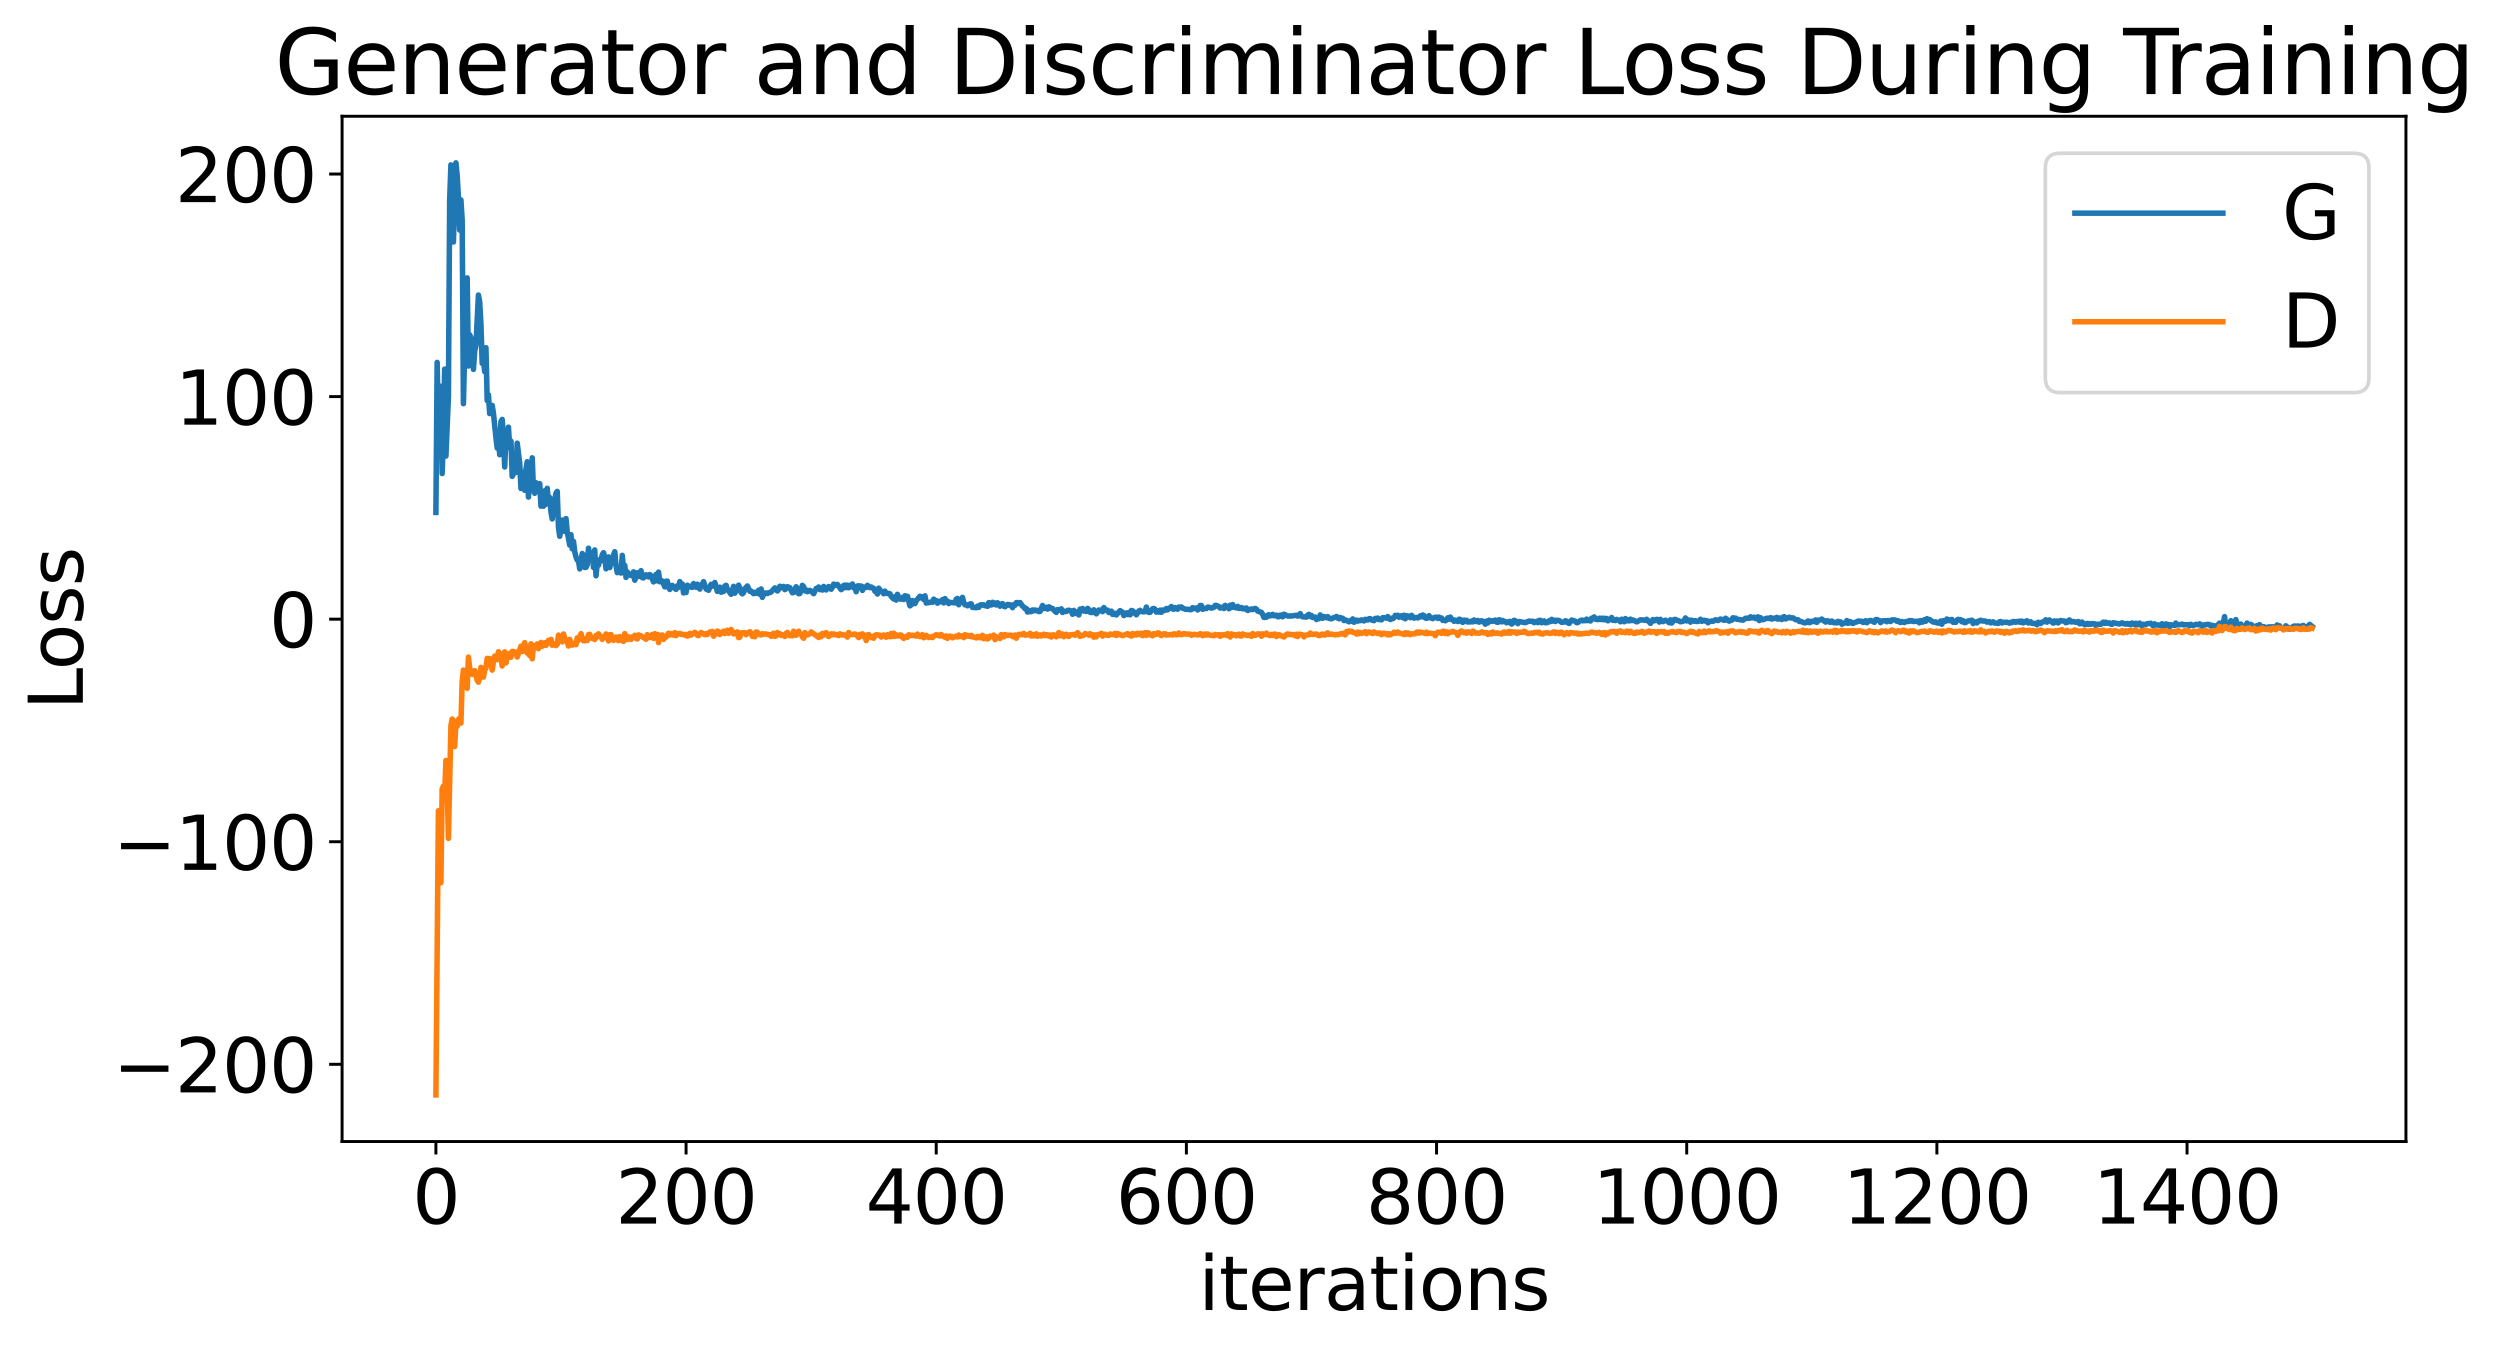 <?xml version="1.0" encoding="utf-8" standalone="no"?>
<!DOCTYPE svg PUBLIC "-//W3C//DTD SVG 1.1//EN"
  "http://www.w3.org/Graphics/SVG/1.1/DTD/svg11.dtd">
<svg xmlns:xlink="http://www.w3.org/1999/xlink" width="675.923pt" height="365.549pt" viewBox="0 0 675.923 365.549" xmlns="http://www.w3.org/2000/svg" version="1.1">
 <defs>
  <style type="text/css">*{stroke-linejoin: round; stroke-linecap: butt}</style>
 </defs>
 <g id="figure_1">
  <g id="patch_1">
   <path d="M 0 365.549 
L 675.923 365.549 
L 675.923 -0 
L 0 -0 
z
" style="fill: #ffffff"/>
  </g>
  <g id="axes_1">
   <g id="patch_2">
    <path d="M 92.491 308.636 
L 650.491 308.636 
L 650.491 31.436 
L 92.491 31.436 
z
" style="fill: #ffffff"/>
   </g>
   <g id="matplotlib.axis_1">
    <g id="xtick_1">
     <g id="line2d_1">
      <defs>
       <path id="md1a120864a" d="M 0 0 
L 0 3.5 
" style="stroke: #000000; stroke-width: 0.8"/>
      </defs>
      <g>
       <use xlink:href="#md1a120864a" x="117.854" y="308.636" style="stroke: #000000; stroke-width: 0.8"/>
      </g>
     </g>
     <g id="text_1">
      <!-- 0 -->
      <g transform="translate(111.492 330.833) scale(0.2 -0.2)">
       <defs>
        <path id="DejaVuSans-30" d="M 2034 4250 
Q 1547 4250 1301 3770 
Q 1056 3291 1056 2328 
Q 1056 1369 1301 889 
Q 1547 409 2034 409 
Q 2525 409 2770 889 
Q 3016 1369 3016 2328 
Q 3016 3291 2770 3770 
Q 2525 4250 2034 4250 
z
M 2034 4750 
Q 2819 4750 3233 4129 
Q 3647 3509 3647 2328 
Q 3647 1150 3233 529 
Q 2819 -91 2034 -91 
Q 1250 -91 836 529 
Q 422 1150 422 2328 
Q 422 3509 836 4129 
Q 1250 4750 2034 4750 
z
" transform="scale(0.016)"/>
       </defs>
       <use xlink:href="#DejaVuSans-30"/>
      </g>
     </g>
    </g>
    <g id="xtick_2">
     <g id="line2d_2">
      <g>
       <use xlink:href="#md1a120864a" x="185.491" y="308.636" style="stroke: #000000; stroke-width: 0.8"/>
      </g>
     </g>
     <g id="text_2">
      <!-- 200 -->
      <g transform="translate(166.403 330.833) scale(0.2 -0.2)">
       <defs>
        <path id="DejaVuSans-32" d="M 1228 531 
L 3431 531 
L 3431 0 
L 469 0 
L 469 531 
Q 828 903 1448 1529 
Q 2069 2156 2228 2338 
Q 2531 2678 2651 2914 
Q 2772 3150 2772 3378 
Q 2772 3750 2511 3984 
Q 2250 4219 1831 4219 
Q 1534 4219 1204 4116 
Q 875 4013 500 3803 
L 500 4441 
Q 881 4594 1212 4672 
Q 1544 4750 1819 4750 
Q 2544 4750 2975 4387 
Q 3406 4025 3406 3419 
Q 3406 3131 3298 2873 
Q 3191 2616 2906 2266 
Q 2828 2175 2409 1742 
Q 1991 1309 1228 531 
z
" transform="scale(0.016)"/>
       </defs>
       <use xlink:href="#DejaVuSans-32"/>
       <use xlink:href="#DejaVuSans-30" x="63.623"/>
       <use xlink:href="#DejaVuSans-30" x="127.246"/>
      </g>
     </g>
    </g>
    <g id="xtick_3">
     <g id="line2d_3">
      <g>
       <use xlink:href="#md1a120864a" x="253.127" y="308.636" style="stroke: #000000; stroke-width: 0.8"/>
      </g>
     </g>
     <g id="text_3">
      <!-- 400 -->
      <g transform="translate(234.039 330.833) scale(0.2 -0.2)">
       <defs>
        <path id="DejaVuSans-34" d="M 2419 4116 
L 825 1625 
L 2419 1625 
L 2419 4116 
z
M 2253 4666 
L 3047 4666 
L 3047 1625 
L 3713 1625 
L 3713 1100 
L 3047 1100 
L 3047 0 
L 2419 0 
L 2419 1100 
L 313 1100 
L 313 1709 
L 2253 4666 
z
" transform="scale(0.016)"/>
       </defs>
       <use xlink:href="#DejaVuSans-34"/>
       <use xlink:href="#DejaVuSans-30" x="63.623"/>
       <use xlink:href="#DejaVuSans-30" x="127.246"/>
      </g>
     </g>
    </g>
    <g id="xtick_4">
     <g id="line2d_4">
      <g>
       <use xlink:href="#md1a120864a" x="320.763" y="308.636" style="stroke: #000000; stroke-width: 0.8"/>
      </g>
     </g>
     <g id="text_4">
      <!-- 600 -->
      <g transform="translate(301.676 330.833) scale(0.2 -0.2)">
       <defs>
        <path id="DejaVuSans-36" d="M 2113 2584 
Q 1688 2584 1439 2293 
Q 1191 2003 1191 1497 
Q 1191 994 1439 701 
Q 1688 409 2113 409 
Q 2538 409 2786 701 
Q 3034 994 3034 1497 
Q 3034 2003 2786 2293 
Q 2538 2584 2113 2584 
z
M 3366 4563 
L 3366 3988 
Q 3128 4100 2886 4159 
Q 2644 4219 2406 4219 
Q 1781 4219 1451 3797 
Q 1122 3375 1075 2522 
Q 1259 2794 1537 2939 
Q 1816 3084 2150 3084 
Q 2853 3084 3261 2657 
Q 3669 2231 3669 1497 
Q 3669 778 3244 343 
Q 2819 -91 2113 -91 
Q 1303 -91 875 529 
Q 447 1150 447 2328 
Q 447 3434 972 4092 
Q 1497 4750 2381 4750 
Q 2619 4750 2861 4703 
Q 3103 4656 3366 4563 
z
" transform="scale(0.016)"/>
       </defs>
       <use xlink:href="#DejaVuSans-36"/>
       <use xlink:href="#DejaVuSans-30" x="63.623"/>
       <use xlink:href="#DejaVuSans-30" x="127.246"/>
      </g>
     </g>
    </g>
    <g id="xtick_5">
     <g id="line2d_5">
      <g>
       <use xlink:href="#md1a120864a" x="388.4" y="308.636" style="stroke: #000000; stroke-width: 0.8"/>
      </g>
     </g>
     <g id="text_5">
      <!-- 800 -->
      <g transform="translate(369.312 330.833) scale(0.2 -0.2)">
       <defs>
        <path id="DejaVuSans-38" d="M 2034 2216 
Q 1584 2216 1326 1975 
Q 1069 1734 1069 1313 
Q 1069 891 1326 650 
Q 1584 409 2034 409 
Q 2484 409 2743 651 
Q 3003 894 3003 1313 
Q 3003 1734 2745 1975 
Q 2488 2216 2034 2216 
z
M 1403 2484 
Q 997 2584 770 2862 
Q 544 3141 544 3541 
Q 544 4100 942 4425 
Q 1341 4750 2034 4750 
Q 2731 4750 3128 4425 
Q 3525 4100 3525 3541 
Q 3525 3141 3298 2862 
Q 3072 2584 2669 2484 
Q 3125 2378 3379 2068 
Q 3634 1759 3634 1313 
Q 3634 634 3220 271 
Q 2806 -91 2034 -91 
Q 1263 -91 848 271 
Q 434 634 434 1313 
Q 434 1759 690 2068 
Q 947 2378 1403 2484 
z
M 1172 3481 
Q 1172 3119 1398 2916 
Q 1625 2713 2034 2713 
Q 2441 2713 2670 2916 
Q 2900 3119 2900 3481 
Q 2900 3844 2670 4047 
Q 2441 4250 2034 4250 
Q 1625 4250 1398 4047 
Q 1172 3844 1172 3481 
z
" transform="scale(0.016)"/>
       </defs>
       <use xlink:href="#DejaVuSans-38"/>
       <use xlink:href="#DejaVuSans-30" x="63.623"/>
       <use xlink:href="#DejaVuSans-30" x="127.246"/>
      </g>
     </g>
    </g>
    <g id="xtick_6">
     <g id="line2d_6">
      <g>
       <use xlink:href="#md1a120864a" x="456.036" y="308.636" style="stroke: #000000; stroke-width: 0.8"/>
      </g>
     </g>
     <g id="text_6">
      <!-- 1000 -->
      <g transform="translate(430.586 330.833) scale(0.2 -0.2)">
       <defs>
        <path id="DejaVuSans-31" d="M 794 531 
L 1825 531 
L 1825 4091 
L 703 3866 
L 703 4441 
L 1819 4666 
L 2450 4666 
L 2450 531 
L 3481 531 
L 3481 0 
L 794 0 
L 794 531 
z
" transform="scale(0.016)"/>
       </defs>
       <use xlink:href="#DejaVuSans-31"/>
       <use xlink:href="#DejaVuSans-30" x="63.623"/>
       <use xlink:href="#DejaVuSans-30" x="127.246"/>
       <use xlink:href="#DejaVuSans-30" x="190.869"/>
      </g>
     </g>
    </g>
    <g id="xtick_7">
     <g id="line2d_7">
      <g>
       <use xlink:href="#md1a120864a" x="523.672" y="308.636" style="stroke: #000000; stroke-width: 0.8"/>
      </g>
     </g>
     <g id="text_7">
      <!-- 1200 -->
      <g transform="translate(498.222 330.833) scale(0.2 -0.2)">
       <use xlink:href="#DejaVuSans-31"/>
       <use xlink:href="#DejaVuSans-32" x="63.623"/>
       <use xlink:href="#DejaVuSans-30" x="127.246"/>
       <use xlink:href="#DejaVuSans-30" x="190.869"/>
      </g>
     </g>
    </g>
    <g id="xtick_8">
     <g id="line2d_8">
      <g>
       <use xlink:href="#md1a120864a" x="591.309" y="308.636" style="stroke: #000000; stroke-width: 0.8"/>
      </g>
     </g>
     <g id="text_8">
      <!-- 1400 -->
      <g transform="translate(565.859 330.833) scale(0.2 -0.2)">
       <use xlink:href="#DejaVuSans-31"/>
       <use xlink:href="#DejaVuSans-34" x="63.623"/>
       <use xlink:href="#DejaVuSans-30" x="127.246"/>
       <use xlink:href="#DejaVuSans-30" x="190.869"/>
      </g>
     </g>
    </g>
    <g id="text_9">
     <!-- iterations -->
     <g transform="translate(324.036 354.189) scale(0.2 -0.2)">
      <defs>
       <path id="DejaVuSans-69" d="M 603 3500 
L 1178 3500 
L 1178 0 
L 603 0 
L 603 3500 
z
M 603 4863 
L 1178 4863 
L 1178 4134 
L 603 4134 
L 603 4863 
z
" transform="scale(0.016)"/>
       <path id="DejaVuSans-74" d="M 1172 4494 
L 1172 3500 
L 2356 3500 
L 2356 3053 
L 1172 3053 
L 1172 1153 
Q 1172 725 1289 603 
Q 1406 481 1766 481 
L 2356 481 
L 2356 0 
L 1766 0 
Q 1100 0 847 248 
Q 594 497 594 1153 
L 594 3053 
L 172 3053 
L 172 3500 
L 594 3500 
L 594 4494 
L 1172 4494 
z
" transform="scale(0.016)"/>
       <path id="DejaVuSans-65" d="M 3597 1894 
L 3597 1613 
L 953 1613 
Q 991 1019 1311 708 
Q 1631 397 2203 397 
Q 2534 397 2845 478 
Q 3156 559 3463 722 
L 3463 178 
Q 3153 47 2828 -22 
Q 2503 -91 2169 -91 
Q 1331 -91 842 396 
Q 353 884 353 1716 
Q 353 2575 817 3079 
Q 1281 3584 2069 3584 
Q 2775 3584 3186 3129 
Q 3597 2675 3597 1894 
z
M 3022 2063 
Q 3016 2534 2758 2815 
Q 2500 3097 2075 3097 
Q 1594 3097 1305 2825 
Q 1016 2553 972 2059 
L 3022 2063 
z
" transform="scale(0.016)"/>
       <path id="DejaVuSans-72" d="M 2631 2963 
Q 2534 3019 2420 3045 
Q 2306 3072 2169 3072 
Q 1681 3072 1420 2755 
Q 1159 2438 1159 1844 
L 1159 0 
L 581 0 
L 581 3500 
L 1159 3500 
L 1159 2956 
Q 1341 3275 1631 3429 
Q 1922 3584 2338 3584 
Q 2397 3584 2469 3576 
Q 2541 3569 2628 3553 
L 2631 2963 
z
" transform="scale(0.016)"/>
       <path id="DejaVuSans-61" d="M 2194 1759 
Q 1497 1759 1228 1600 
Q 959 1441 959 1056 
Q 959 750 1161 570 
Q 1363 391 1709 391 
Q 2188 391 2477 730 
Q 2766 1069 2766 1631 
L 2766 1759 
L 2194 1759 
z
M 3341 1997 
L 3341 0 
L 2766 0 
L 2766 531 
Q 2569 213 2275 61 
Q 1981 -91 1556 -91 
Q 1019 -91 701 211 
Q 384 513 384 1019 
Q 384 1609 779 1909 
Q 1175 2209 1959 2209 
L 2766 2209 
L 2766 2266 
Q 2766 2663 2505 2880 
Q 2244 3097 1772 3097 
Q 1472 3097 1187 3025 
Q 903 2953 641 2809 
L 641 3341 
Q 956 3463 1253 3523 
Q 1550 3584 1831 3584 
Q 2591 3584 2966 3190 
Q 3341 2797 3341 1997 
z
" transform="scale(0.016)"/>
       <path id="DejaVuSans-6f" d="M 1959 3097 
Q 1497 3097 1228 2736 
Q 959 2375 959 1747 
Q 959 1119 1226 758 
Q 1494 397 1959 397 
Q 2419 397 2687 759 
Q 2956 1122 2956 1747 
Q 2956 2369 2687 2733 
Q 2419 3097 1959 3097 
z
M 1959 3584 
Q 2709 3584 3137 3096 
Q 3566 2609 3566 1747 
Q 3566 888 3137 398 
Q 2709 -91 1959 -91 
Q 1206 -91 779 398 
Q 353 888 353 1747 
Q 353 2609 779 3096 
Q 1206 3584 1959 3584 
z
" transform="scale(0.016)"/>
       <path id="DejaVuSans-6e" d="M 3513 2113 
L 3513 0 
L 2938 0 
L 2938 2094 
Q 2938 2591 2744 2837 
Q 2550 3084 2163 3084 
Q 1697 3084 1428 2787 
Q 1159 2491 1159 1978 
L 1159 0 
L 581 0 
L 581 3500 
L 1159 3500 
L 1159 2956 
Q 1366 3272 1645 3428 
Q 1925 3584 2291 3584 
Q 2894 3584 3203 3211 
Q 3513 2838 3513 2113 
z
" transform="scale(0.016)"/>
       <path id="DejaVuSans-73" d="M 2834 3397 
L 2834 2853 
Q 2591 2978 2328 3040 
Q 2066 3103 1784 3103 
Q 1356 3103 1142 2972 
Q 928 2841 928 2578 
Q 928 2378 1081 2264 
Q 1234 2150 1697 2047 
L 1894 2003 
Q 2506 1872 2764 1633 
Q 3022 1394 3022 966 
Q 3022 478 2636 193 
Q 2250 -91 1575 -91 
Q 1294 -91 989 -36 
Q 684 19 347 128 
L 347 722 
Q 666 556 975 473 
Q 1284 391 1588 391 
Q 1994 391 2212 530 
Q 2431 669 2431 922 
Q 2431 1156 2273 1281 
Q 2116 1406 1581 1522 
L 1381 1569 
Q 847 1681 609 1914 
Q 372 2147 372 2553 
Q 372 3047 722 3315 
Q 1072 3584 1716 3584 
Q 2034 3584 2315 3537 
Q 2597 3491 2834 3397 
z
" transform="scale(0.016)"/>
      </defs>
      <use xlink:href="#DejaVuSans-69"/>
      <use xlink:href="#DejaVuSans-74" x="27.783"/>
      <use xlink:href="#DejaVuSans-65" x="66.992"/>
      <use xlink:href="#DejaVuSans-72" x="128.516"/>
      <use xlink:href="#DejaVuSans-61" x="169.629"/>
      <use xlink:href="#DejaVuSans-74" x="230.908"/>
      <use xlink:href="#DejaVuSans-69" x="270.117"/>
      <use xlink:href="#DejaVuSans-6f" x="297.9"/>
      <use xlink:href="#DejaVuSans-6e" x="359.082"/>
      <use xlink:href="#DejaVuSans-73" x="422.461"/>
     </g>
    </g>
   </g>
   <g id="matplotlib.axis_2">
    <g id="ytick_1">
     <g id="line2d_9">
      <defs>
       <path id="m93532af212" d="M 0 0 
L -3.5 0 
" style="stroke: #000000; stroke-width: 0.8"/>
      </defs>
      <g>
       <use xlink:href="#m93532af212" x="92.491" y="287.754" style="stroke: #000000; stroke-width: 0.8"/>
      </g>
     </g>
     <g id="text_10">
      <!-- −200 -->
      <g transform="translate(30.556 295.353) scale(0.2 -0.2)">
       <defs>
        <path id="DejaVuSans-2212" d="M 678 2272 
L 4684 2272 
L 4684 1741 
L 678 1741 
L 678 2272 
z
" transform="scale(0.016)"/>
       </defs>
       <use xlink:href="#DejaVuSans-2212"/>
       <use xlink:href="#DejaVuSans-32" x="83.789"/>
       <use xlink:href="#DejaVuSans-30" x="147.412"/>
       <use xlink:href="#DejaVuSans-30" x="211.035"/>
      </g>
     </g>
    </g>
    <g id="ytick_2">
     <g id="line2d_10">
      <g>
       <use xlink:href="#m93532af212" x="92.491" y="227.578" style="stroke: #000000; stroke-width: 0.8"/>
      </g>
     </g>
     <g id="text_11">
      <!-- −100 -->
      <g transform="translate(30.556 235.177) scale(0.2 -0.2)">
       <use xlink:href="#DejaVuSans-2212"/>
       <use xlink:href="#DejaVuSans-31" x="83.789"/>
       <use xlink:href="#DejaVuSans-30" x="147.412"/>
       <use xlink:href="#DejaVuSans-30" x="211.035"/>
      </g>
     </g>
    </g>
    <g id="ytick_3">
     <g id="line2d_11">
      <g>
       <use xlink:href="#m93532af212" x="92.491" y="167.403" style="stroke: #000000; stroke-width: 0.8"/>
      </g>
     </g>
     <g id="text_12">
      <!-- 0 -->
      <g transform="translate(72.766 175.001) scale(0.2 -0.2)">
       <use xlink:href="#DejaVuSans-30"/>
      </g>
     </g>
    </g>
    <g id="ytick_4">
     <g id="line2d_12">
      <g>
       <use xlink:href="#m93532af212" x="92.491" y="107.227" style="stroke: #000000; stroke-width: 0.8"/>
      </g>
     </g>
     <g id="text_13">
      <!-- 100 -->
      <g transform="translate(47.316 114.825) scale(0.2 -0.2)">
       <use xlink:href="#DejaVuSans-31"/>
       <use xlink:href="#DejaVuSans-30" x="63.623"/>
       <use xlink:href="#DejaVuSans-30" x="127.246"/>
      </g>
     </g>
    </g>
    <g id="ytick_5">
     <g id="line2d_13">
      <g>
       <use xlink:href="#m93532af212" x="92.491" y="47.051" style="stroke: #000000; stroke-width: 0.8"/>
      </g>
     </g>
     <g id="text_14">
      <!-- 200 -->
      <g transform="translate(47.316 54.649) scale(0.2 -0.2)">
       <use xlink:href="#DejaVuSans-32"/>
       <use xlink:href="#DejaVuSans-30" x="63.623"/>
       <use xlink:href="#DejaVuSans-30" x="127.246"/>
      </g>
     </g>
    </g>
    <g id="text_15">
     <!-- Loss -->
     <g transform="translate(22.397 191.971) rotate(-90) scale(0.2 -0.2)">
      <defs>
       <path id="DejaVuSans-4c" d="M 628 4666 
L 1259 4666 
L 1259 531 
L 3531 531 
L 3531 0 
L 628 0 
L 628 4666 
z
" transform="scale(0.016)"/>
      </defs>
      <use xlink:href="#DejaVuSans-4c"/>
      <use xlink:href="#DejaVuSans-6f" x="53.963"/>
      <use xlink:href="#DejaVuSans-73" x="115.145"/>
      <use xlink:href="#DejaVuSans-73" x="167.244"/>
     </g>
    </g>
   </g>
   <g id="line2d_14">
    <path d="M 117.854 138.539 
L 118.192 97.983 
L 118.531 117.084 
L 118.869 121.777 
L 119.207 104.436 
L 119.545 128.02 
L 119.883 117.919 
L 120.222 99.793 
L 120.56 123.303 
L 121.236 107.216 
L 121.574 54.185 
L 121.912 44.587 
L 122.251 50.208 
L 122.589 65.432 
L 122.927 52.621 
L 123.265 44.036 
L 123.603 47.426 
L 123.942 53.256 
L 124.28 62.202 
L 124.618 54.059 
L 124.956 59.456 
L 125.294 109.141 
L 125.632 94.806 
L 125.971 87.783 
L 126.309 75.134 
L 126.647 98.959 
L 126.985 90.513 
L 127.323 91.354 
L 127.662 94.308 
L 128 99.862 
L 128.338 94.958 
L 128.676 93.356 
L 129.352 79.769 
L 129.691 81.626 
L 130.029 87.639 
L 130.367 98.248 
L 130.705 97.026 
L 131.043 100.471 
L 131.382 94.01 
L 131.72 108.302 
L 132.058 106.746 
L 132.396 111.814 
L 132.734 111.322 
L 133.072 109.61 
L 133.411 111.733 
L 134.087 118.313 
L 134.425 121.129 
L 134.763 118.244 
L 135.102 122.94 
L 135.44 114.006 
L 135.778 113.402 
L 136.116 118.337 
L 136.454 126.248 
L 136.792 117.706 
L 137.131 118.938 
L 137.469 115.502 
L 137.807 121.087 
L 138.145 119.268 
L 138.483 128.786 
L 138.822 128.141 
L 139.16 126.98 
L 139.498 127.736 
L 139.836 119.825 
L 140.512 125.23 
L 140.851 132.061 
L 141.189 127.742 
L 141.527 128.727 
L 141.865 132.552 
L 142.203 126.842 
L 142.542 124.849 
L 142.88 134.387 
L 143.218 128.838 
L 143.556 132.135 
L 143.894 123.785 
L 144.232 132.617 
L 144.571 133.362 
L 144.909 130.522 
L 145.247 132.295 
L 145.585 130.882 
L 145.923 130.761 
L 146.262 136.852 
L 146.6 133.133 
L 146.938 136.862 
L 147.276 132.688 
L 147.614 136.324 
L 147.952 132.024 
L 148.291 135.652 
L 148.629 134.504 
L 148.967 138.447 
L 149.305 140.303 
L 149.643 137.326 
L 150.32 133.291 
L 150.658 132.867 
L 150.996 142.596 
L 151.334 144.986 
L 152.011 140.61 
L 152.349 141.5 
L 152.687 143.686 
L 153.025 140.21 
L 153.363 143.748 
L 154.04 147.376 
L 154.378 144.567 
L 154.716 148.385 
L 155.054 146.372 
L 155.392 149.178 
L 155.731 150.584 
L 156.069 151.429 
L 156.407 151.652 
L 156.745 153.807 
L 157.422 149.661 
L 157.76 150.094 
L 158.098 153.424 
L 158.436 153.379 
L 158.774 152.69 
L 159.112 148.222 
L 159.451 149.948 
L 159.789 150.802 
L 160.127 149.496 
L 160.465 153.426 
L 160.803 148.701 
L 161.142 155.673 
L 161.48 152.271 
L 161.818 152.812 
L 162.156 151.283 
L 162.494 151.619 
L 162.832 149.972 
L 163.171 149.445 
L 163.509 150.678 
L 163.847 153.783 
L 164.185 152.701 
L 164.523 150.581 
L 164.862 153.45 
L 165.2 152.055 
L 166.214 149.175 
L 166.552 152.921 
L 166.891 154.822 
L 167.229 154.123 
L 167.567 154.66 
L 167.905 154.936 
L 168.243 150.153 
L 168.582 153.838 
L 168.92 152.878 
L 169.258 156.118 
L 169.596 154.619 
L 169.934 155.286 
L 170.272 155.509 
L 170.611 155.203 
L 170.949 155.733 
L 171.287 154.611 
L 171.625 156.869 
L 172.302 154.867 
L 172.64 155.847 
L 172.978 155.562 
L 173.316 154.292 
L 173.654 156.187 
L 173.992 156.245 
L 174.331 155.716 
L 174.669 155.403 
L 175.007 155.783 
L 175.345 155.993 
L 175.683 155.337 
L 176.022 155.62 
L 176.698 157.322 
L 177.036 156.929 
L 177.374 155.284 
L 177.712 157.054 
L 178.051 154.68 
L 178.389 157.292 
L 178.727 156.903 
L 179.065 157.113 
L 179.742 158.666 
L 180.08 157.141 
L 180.418 157.121 
L 180.756 158.853 
L 181.094 159.363 
L 181.432 158.408 
L 181.771 158.278 
L 182.109 158.768 
L 182.785 159.348 
L 183.123 158.402 
L 183.462 158.777 
L 183.8 157.26 
L 184.138 157.81 
L 184.476 157.906 
L 184.814 160.305 
L 185.152 159.276 
L 185.491 160.198 
L 185.829 158.223 
L 186.167 158.654 
L 186.505 158.487 
L 186.843 158.748 
L 187.182 158.791 
L 187.52 157.779 
L 188.196 158.768 
L 188.534 157.955 
L 188.872 158.884 
L 189.211 159.266 
L 189.549 158.167 
L 189.887 157.931 
L 190.225 157.269 
L 190.902 159.246 
L 191.578 159.591 
L 192.254 157.983 
L 192.592 158.461 
L 192.931 158.243 
L 193.269 157.492 
L 193.945 159.898 
L 194.283 159.523 
L 194.622 158.755 
L 194.96 160.103 
L 195.636 159.912 
L 195.974 158.429 
L 196.312 158.257 
L 196.651 159.28 
L 197.665 160.666 
L 198.342 158.532 
L 198.68 160.376 
L 199.018 159.593 
L 199.356 159.597 
L 199.694 158.213 
L 200.032 158.965 
L 200.371 160.222 
L 200.709 160.554 
L 201.047 160.235 
L 201.385 159.19 
L 202.062 158.435 
L 202.738 159.869 
L 203.076 159.835 
L 203.752 160.513 
L 204.091 160.133 
L 204.429 160.426 
L 204.767 160.383 
L 205.105 159.592 
L 205.443 160.667 
L 205.782 159.24 
L 206.12 161.505 
L 206.458 160.711 
L 206.796 160.321 
L 207.134 160.335 
L 207.472 160.478 
L 207.811 160.244 
L 208.149 160.241 
L 208.487 160.04 
L 209.502 158.952 
L 209.84 159.199 
L 210.178 159.781 
L 210.516 159.367 
L 210.854 158.508 
L 211.192 158.913 
L 211.531 158.654 
L 211.869 158.552 
L 212.207 159.41 
L 212.545 159.176 
L 212.883 158.625 
L 213.56 158.893 
L 214.236 160.264 
L 214.574 160.202 
L 215.251 158.651 
L 215.589 159.289 
L 215.927 160.521 
L 216.265 160.457 
L 216.942 158.258 
L 217.28 158.619 
L 217.618 159.745 
L 217.956 159.485 
L 218.294 159.978 
L 218.632 159.721 
L 218.971 159.612 
L 219.309 159.842 
L 219.985 160.511 
L 220.662 159.111 
L 221 159.04 
L 221.338 158.709 
L 221.676 159.419 
L 222.014 159.173 
L 222.352 159.519 
L 222.691 158.566 
L 223.367 159.5 
L 224.043 158.587 
L 224.382 158.812 
L 224.72 159.308 
L 225.058 158.762 
L 225.396 157.928 
L 225.734 158.267 
L 226.072 158.073 
L 226.411 158.024 
L 227.425 159.418 
L 227.763 159.163 
L 228.102 158.305 
L 228.44 158.182 
L 228.778 158.872 
L 229.116 158.208 
L 229.454 158.92 
L 229.792 158.308 
L 230.131 158.615 
L 230.469 157.896 
L 230.807 158.924 
L 231.145 158.601 
L 231.483 159.982 
L 231.822 158.453 
L 232.16 158.365 
L 232.498 158.532 
L 232.836 158.448 
L 233.174 159.631 
L 233.512 158.703 
L 234.189 158.844 
L 234.527 158.262 
L 235.203 158.876 
L 235.542 158.705 
L 235.88 158.966 
L 236.218 159.071 
L 236.556 159.87 
L 236.894 159.975 
L 237.232 160.597 
L 237.571 159.038 
L 238.247 159.919 
L 238.585 159.97 
L 238.923 160.526 
L 239.262 159.829 
L 239.6 160.373 
L 239.938 160.47 
L 240.276 160.441 
L 240.614 160.545 
L 240.952 161.243 
L 241.629 161.952 
L 241.967 161.344 
L 242.305 162.231 
L 242.643 160.694 
L 242.982 161.53 
L 243.32 161.958 
L 243.658 161.982 
L 243.996 161.531 
L 244.334 162.092 
L 244.672 161.08 
L 245.011 161.421 
L 245.349 161.22 
L 246.025 163.802 
L 246.363 163.544 
L 246.702 162.375 
L 247.04 162.51 
L 247.378 163.185 
L 247.716 162.45 
L 248.731 161.217 
L 249.069 161.664 
L 249.407 161.362 
L 249.745 162.076 
L 250.083 161.103 
L 250.422 163.051 
L 250.76 162.818 
L 251.098 162.946 
L 251.774 162.764 
L 252.112 162.839 
L 252.451 162.001 
L 252.789 162.599 
L 253.127 162.379 
L 253.465 163.076 
L 253.803 162.572 
L 254.142 162.729 
L 254.48 162.591 
L 254.818 162.127 
L 255.156 163.019 
L 255.494 161.85 
L 255.832 162.626 
L 256.171 162.543 
L 256.509 163.184 
L 256.847 162.865 
L 257.862 162.965 
L 258.2 163.004 
L 258.538 161.982 
L 258.876 161.8 
L 259.214 163.498 
L 260.229 161.527 
L 260.567 162.915 
L 260.905 163.519 
L 261.243 163.511 
L 261.582 163.78 
L 262.258 163.292 
L 262.596 163.262 
L 262.934 164.21 
L 263.949 164.299 
L 264.287 163.884 
L 264.625 164.215 
L 264.963 163.611 
L 265.302 163.509 
L 265.64 163.62 
L 265.978 163.518 
L 266.316 163.763 
L 266.654 163.683 
L 266.992 163.928 
L 267.331 162.938 
L 267.669 163.559 
L 268.007 163.57 
L 268.345 162.838 
L 268.683 163.419 
L 269.022 163.034 
L 269.36 163.561 
L 269.698 162.975 
L 270.036 163.228 
L 270.374 163.897 
L 271.051 163.201 
L 271.389 163.884 
L 271.727 164.051 
L 272.403 163.417 
L 272.742 163.618 
L 273.08 163.502 
L 273.418 163.762 
L 273.756 164.288 
L 274.094 163.466 
L 274.432 163.625 
L 274.771 162.928 
L 275.109 162.925 
L 275.447 163.155 
L 275.785 162.914 
L 276.462 163.9 
L 276.8 164.078 
L 277.138 164.575 
L 277.476 164.524 
L 277.814 165.479 
L 278.152 165.01 
L 278.491 165.364 
L 278.829 165.356 
L 279.167 164.91 
L 279.505 165.135 
L 279.843 164.924 
L 280.182 165.119 
L 280.52 165.027 
L 280.858 165.353 
L 281.196 165.298 
L 281.872 163.714 
L 282.211 164.55 
L 282.887 164.199 
L 283.225 164.676 
L 283.563 164.071 
L 283.902 164.223 
L 284.24 164.528 
L 284.578 164.518 
L 285.254 165.292 
L 285.592 165.561 
L 285.931 164.811 
L 286.269 164.988 
L 286.607 164.924 
L 286.945 164.615 
L 287.283 165.584 
L 287.622 165.212 
L 287.96 165.334 
L 288.298 165.324 
L 288.636 165.041 
L 288.974 164.979 
L 289.651 165.2 
L 289.989 166.08 
L 290.327 165.036 
L 290.665 165.603 
L 291.003 165.865 
L 291.342 165.443 
L 291.68 166.256 
L 292.018 164.694 
L 292.356 164.671 
L 292.694 164.526 
L 293.032 165.217 
L 293.371 164.913 
L 293.709 165.326 
L 294.047 164.489 
L 294.385 164.821 
L 294.723 165.525 
L 295.062 165.617 
L 295.4 165.577 
L 295.738 164.875 
L 296.414 165.962 
L 297.091 164.945 
L 297.429 165.134 
L 297.767 164.886 
L 298.105 165.37 
L 298.443 164.272 
L 298.782 164.73 
L 299.12 165.001 
L 299.458 164.976 
L 299.796 165.602 
L 300.134 165.48 
L 300.472 165.238 
L 300.811 166.108 
L 301.149 166.104 
L 301.487 165.822 
L 301.825 166.257 
L 302.502 165.47 
L 302.84 165.098 
L 303.516 165.535 
L 303.854 166.429 
L 304.531 165.722 
L 304.869 166.144 
L 305.207 165.615 
L 305.545 166.228 
L 305.883 165.062 
L 306.222 165.144 
L 306.56 165.761 
L 306.898 165.562 
L 307.236 166.217 
L 307.912 165.184 
L 308.251 165.019 
L 308.589 165.361 
L 309.265 165.419 
L 309.603 165.36 
L 309.942 164.137 
L 310.28 165.344 
L 310.618 165.572 
L 310.956 165.546 
L 311.632 164.592 
L 311.971 164.513 
L 312.309 164.747 
L 312.647 165.494 
L 312.985 165.14 
L 313.323 165.495 
L 313.662 164.968 
L 314 165.539 
L 314.338 164.925 
L 314.676 165.093 
L 315.014 164.996 
L 315.352 164.524 
L 315.691 164.887 
L 316.029 164.478 
L 316.367 164.372 
L 316.705 163.988 
L 317.043 164.645 
L 317.382 164.71 
L 317.72 164.279 
L 318.396 164.713 
L 318.734 164.129 
L 319.072 164.2 
L 319.411 164.097 
L 319.749 164.487 
L 320.087 164.528 
L 320.425 164.707 
L 321.44 164.761 
L 321.778 164.851 
L 322.116 164.799 
L 322.454 164.295 
L 322.792 164.534 
L 323.469 164.375 
L 323.807 164.912 
L 324.145 164.568 
L 324.483 163.712 
L 324.822 163.72 
L 325.16 164.738 
L 325.498 164.511 
L 326.174 164.529 
L 326.512 164.159 
L 326.851 164.156 
L 327.527 164.417 
L 328.203 164.201 
L 328.542 163.69 
L 328.88 163.689 
L 329.556 164.022 
L 329.894 164.401 
L 330.571 164.158 
L 330.909 164.518 
L 331.247 163.676 
L 331.585 163.979 
L 331.923 164.114 
L 332.262 164.586 
L 332.6 163.636 
L 332.938 164.266 
L 333.276 163.463 
L 333.614 164.147 
L 334.291 164.36 
L 334.629 163.949 
L 334.967 164.5 
L 335.305 164.439 
L 335.643 164.259 
L 335.982 164.612 
L 336.32 164.475 
L 336.658 164.663 
L 336.996 164.385 
L 337.334 165.05 
L 338.349 164.639 
L 338.687 164.819 
L 339.025 164.597 
L 339.363 164.517 
L 339.702 164.689 
L 340.04 165.222 
L 341.054 165.574 
L 341.392 166.125 
L 341.731 166.925 
L 342.407 166.875 
L 342.745 166.326 
L 343.083 166.216 
L 343.422 166.538 
L 344.098 166.109 
L 344.436 166.487 
L 345.112 166.322 
L 345.451 166.749 
L 345.789 166.74 
L 346.127 166.314 
L 346.465 166.295 
L 346.803 166.755 
L 347.142 166.073 
L 347.818 166.394 
L 348.156 166.549 
L 349.171 166.549 
L 349.847 166.437 
L 350.523 166.349 
L 350.862 166.579 
L 351.538 165.911 
L 351.876 166.6 
L 352.214 166.763 
L 353.229 166.837 
L 353.567 166.293 
L 353.905 166.114 
L 354.243 166.705 
L 354.582 166.405 
L 354.92 166.949 
L 355.596 166.846 
L 355.934 167.496 
L 356.272 167.107 
L 356.611 167.269 
L 356.949 166.27 
L 357.287 167.076 
L 357.625 167.151 
L 357.963 166.691 
L 358.64 167.016 
L 358.978 166.722 
L 359.316 167.172 
L 359.992 167.301 
L 360.669 166.953 
L 361.007 166.91 
L 361.345 166.668 
L 361.683 167.128 
L 362.022 167.288 
L 362.36 166.953 
L 362.698 167.166 
L 363.036 167.177 
L 363.374 167.777 
L 363.712 167.588 
L 364.727 168.113 
L 365.065 167.814 
L 365.403 167.966 
L 365.742 167.338 
L 366.08 168.232 
L 366.418 167.864 
L 366.756 167.665 
L 367.094 167.931 
L 367.432 167.765 
L 367.771 167.801 
L 368.109 167.605 
L 368.785 167.877 
L 369.123 167.448 
L 369.462 167.595 
L 369.8 167.62 
L 370.138 167.277 
L 370.476 167.257 
L 370.814 167.622 
L 371.491 167.811 
L 371.829 167.202 
L 372.167 167.374 
L 372.505 167.109 
L 372.843 167.529 
L 373.182 167.446 
L 373.52 167.588 
L 373.858 166.986 
L 374.196 167.07 
L 374.534 167.02 
L 374.872 167.131 
L 375.211 166.706 
L 375.549 167.274 
L 375.887 167.499 
L 376.225 167.164 
L 376.563 167.278 
L 376.902 167.029 
L 377.24 166.381 
L 377.578 166.599 
L 377.916 166.362 
L 378.254 166.876 
L 378.931 166.486 
L 379.269 167.002 
L 379.607 166.339 
L 379.945 167.289 
L 380.283 166.476 
L 380.622 166.629 
L 380.96 166.578 
L 381.298 166.994 
L 381.636 166.374 
L 382.312 167.125 
L 382.651 166.973 
L 382.989 166.957 
L 383.327 167.065 
L 383.665 166.883 
L 384.003 166.515 
L 384.342 166.783 
L 384.68 166.27 
L 385.018 166.448 
L 385.356 167.097 
L 385.694 167.182 
L 386.032 167.032 
L 386.371 166.458 
L 386.709 167.014 
L 387.385 167.265 
L 387.723 166.955 
L 388.4 166.861 
L 388.738 167.201 
L 389.076 166.85 
L 389.414 167.223 
L 389.752 167.092 
L 390.091 167.732 
L 390.429 167.646 
L 390.767 167.831 
L 391.105 167.617 
L 391.443 167.044 
L 391.782 167.396 
L 392.12 166.842 
L 392.458 167.512 
L 392.796 167.504 
L 393.134 167.978 
L 393.472 167.672 
L 394.149 168.036 
L 394.487 167.421 
L 394.825 167.486 
L 395.163 168.077 
L 395.502 168.264 
L 395.84 167.663 
L 396.178 167.993 
L 396.516 167.702 
L 396.854 168.176 
L 397.192 168.068 
L 397.531 168.168 
L 397.869 167.917 
L 398.207 168.125 
L 398.545 167.618 
L 398.883 168.034 
L 399.222 168.013 
L 399.56 167.751 
L 399.898 168.214 
L 400.574 167.834 
L 400.912 168.107 
L 401.251 168.053 
L 401.589 168.754 
L 401.927 167.92 
L 402.265 168.418 
L 402.603 167.69 
L 403.28 167.981 
L 403.618 167.81 
L 403.956 167.962 
L 404.294 167.649 
L 404.632 168.199 
L 404.971 168.257 
L 405.309 167.565 
L 405.647 167.667 
L 405.985 168.135 
L 406.323 167.767 
L 406.662 168.069 
L 407 168.069 
L 407.338 168.376 
L 407.676 168.323 
L 408.014 168.046 
L 408.352 168.013 
L 408.691 168.729 
L 409.029 168.472 
L 409.367 167.711 
L 409.705 167.839 
L 410.382 168.608 
L 410.72 168.047 
L 412.411 168.339 
L 413.425 167.908 
L 413.763 167.997 
L 414.44 167.956 
L 414.778 168.335 
L 415.454 168.001 
L 415.792 168.34 
L 416.131 167.747 
L 416.469 167.712 
L 416.807 168.376 
L 417.483 167.865 
L 417.822 168.383 
L 418.498 168.289 
L 418.836 167.839 
L 419.174 168.052 
L 419.512 167.46 
L 419.851 167.931 
L 420.189 167.679 
L 420.527 168.034 
L 420.865 167.71 
L 421.542 167.771 
L 422.218 168.246 
L 422.894 168.2 
L 423.232 167.83 
L 423.571 167.958 
L 423.909 168.402 
L 424.247 168.554 
L 424.923 167.649 
L 425.938 167.955 
L 426.276 168.354 
L 426.614 168.307 
L 427.291 167.767 
L 427.629 167.658 
L 427.967 167.845 
L 428.305 167.687 
L 428.643 167.823 
L 428.982 167.392 
L 429.32 167.78 
L 429.658 167.686 
L 429.996 167.895 
L 430.334 167.139 
L 430.672 167.324 
L 431.011 166.796 
L 431.349 167.393 
L 432.025 167.521 
L 432.363 167.151 
L 432.702 167.495 
L 433.04 167.134 
L 433.378 167.55 
L 433.716 167.155 
L 434.054 167.588 
L 434.392 167.214 
L 434.731 167.838 
L 435.069 167.49 
L 435.407 167.506 
L 435.745 166.954 
L 436.083 167.729 
L 436.422 167.638 
L 436.76 167.782 
L 437.098 167.465 
L 437.436 167.646 
L 437.774 167.677 
L 438.112 168.103 
L 438.451 167.422 
L 439.127 168.101 
L 439.465 167.247 
L 439.803 167.872 
L 440.142 167.584 
L 440.48 167.868 
L 440.818 167.407 
L 441.156 167.776 
L 441.494 167.613 
L 442.509 168.13 
L 443.523 167.586 
L 444.2 167.629 
L 444.876 167.736 
L 445.214 167.44 
L 446.229 168.532 
L 446.905 167.513 
L 447.243 167.855 
L 447.92 167.452 
L 448.258 167.538 
L 448.596 168.189 
L 448.934 167.451 
L 449.272 167.977 
L 449.611 168.059 
L 450.287 167.691 
L 450.963 168.039 
L 451.302 168.366 
L 451.64 167.588 
L 451.978 168.449 
L 452.654 167.497 
L 452.992 167.476 
L 453.331 167.738 
L 453.669 167.756 
L 454.345 168.102 
L 455.022 167.974 
L 455.36 167.76 
L 455.698 167.084 
L 456.036 167.883 
L 456.374 167.615 
L 456.712 167.64 
L 457.051 168.206 
L 457.389 167.689 
L 458.065 167.965 
L 458.403 167.816 
L 458.742 168.023 
L 459.08 168.003 
L 459.418 167.825 
L 459.756 167.435 
L 460.094 167.986 
L 460.771 167.706 
L 461.109 167.931 
L 461.447 167.799 
L 461.785 168.376 
L 462.123 168.008 
L 462.462 168.025 
L 462.8 167.899 
L 463.138 167.988 
L 463.814 167.573 
L 464.491 167.763 
L 465.167 167.372 
L 465.843 167.598 
L 466.182 167.713 
L 466.52 167.16 
L 466.858 167.392 
L 467.196 167.769 
L 467.534 167.933 
L 467.872 167.72 
L 468.211 167.669 
L 468.549 167.029 
L 468.887 167.333 
L 469.225 167.119 
L 469.563 167.4 
L 471.254 167.671 
L 471.931 167.174 
L 472.607 167.124 
L 472.945 167.176 
L 473.283 166.765 
L 473.622 167.051 
L 474.298 166.885 
L 474.636 167.25 
L 475.312 166.773 
L 475.651 167.776 
L 475.989 167.004 
L 476.327 167.511 
L 476.665 167.55 
L 477.68 167.15 
L 478.356 167.213 
L 478.694 166.993 
L 479.032 167.392 
L 479.371 167.134 
L 480.047 167.218 
L 480.385 166.926 
L 480.723 167.402 
L 481.062 167.094 
L 481.4 167.136 
L 481.738 167.499 
L 482.076 166.855 
L 482.414 166.723 
L 482.752 167.338 
L 483.767 166.874 
L 484.105 167.081 
L 484.782 167.05 
L 485.458 167.537 
L 486.134 167.583 
L 486.472 168.017 
L 486.811 167.975 
L 487.825 168.396 
L 488.163 168.398 
L 488.502 168.231 
L 488.84 167.884 
L 489.178 168.346 
L 489.516 168.264 
L 489.854 167.955 
L 490.531 168.064 
L 490.869 167.618 
L 491.207 168.267 
L 491.545 167.692 
L 492.222 167.618 
L 492.56 167.379 
L 493.574 168.193 
L 493.912 167.845 
L 494.251 167.873 
L 494.589 168.18 
L 494.927 168.264 
L 495.265 167.911 
L 495.603 168.26 
L 495.942 168.391 
L 496.28 168.23 
L 496.618 168.429 
L 496.956 167.991 
L 497.294 168.294 
L 497.632 168.134 
L 497.971 168.749 
L 498.647 168.438 
L 498.985 168.444 
L 499.323 167.794 
L 499.662 168.526 
L 500 168.036 
L 500.338 168.096 
L 500.676 168.497 
L 501.014 168.55 
L 501.352 168.323 
L 502.029 168.139 
L 502.367 167.913 
L 503.382 167.988 
L 503.72 168.286 
L 504.058 168.185 
L 504.396 167.832 
L 504.734 168.356 
L 505.411 167.801 
L 505.749 167.76 
L 506.425 168.074 
L 506.763 168.245 
L 507.102 167.55 
L 507.44 167.504 
L 508.116 167.805 
L 508.454 168.332 
L 508.792 167.887 
L 509.807 167.815 
L 510.145 168.091 
L 510.483 167.768 
L 511.16 168.034 
L 511.498 167.61 
L 512.174 167.595 
L 512.512 167.692 
L 512.851 167.964 
L 513.189 167.815 
L 513.527 168.169 
L 513.865 168.299 
L 514.203 168.036 
L 514.88 168.317 
L 515.218 168.086 
L 515.556 168.001 
L 515.894 168.04 
L 516.232 167.787 
L 516.571 167.943 
L 516.909 167.8 
L 517.247 168.014 
L 517.923 168.001 
L 518.6 167.942 
L 518.938 168.398 
L 519.276 167.797 
L 519.614 168.207 
L 519.952 168.146 
L 520.291 167.552 
L 520.629 167.982 
L 520.967 167.286 
L 521.305 167.481 
L 521.643 167.486 
L 522.658 168.18 
L 522.996 168.231 
L 523.334 168.122 
L 523.672 168.416 
L 524.349 168.471 
L 524.687 167.922 
L 525.025 168.765 
L 525.363 167.813 
L 525.702 168.027 
L 526.04 167.967 
L 526.378 167.363 
L 526.716 167.674 
L 527.054 167.831 
L 527.392 167.541 
L 527.731 167.504 
L 528.069 168.248 
L 528.407 168.198 
L 528.745 168.271 
L 529.083 167.668 
L 529.422 167.451 
L 529.76 167.667 
L 530.098 167.545 
L 530.436 168.108 
L 530.774 167.823 
L 531.112 168.332 
L 531.451 168.314 
L 531.789 167.991 
L 532.465 167.827 
L 533.142 167.691 
L 533.48 168.581 
L 533.818 168.09 
L 534.494 168.406 
L 534.832 167.941 
L 535.171 167.921 
L 535.509 167.698 
L 535.847 167.88 
L 536.862 167.937 
L 537.2 168.188 
L 537.876 168.08 
L 538.214 168.41 
L 538.891 168.128 
L 539.229 168.428 
L 539.905 168.488 
L 540.243 168.542 
L 540.582 168.114 
L 540.92 168.043 
L 541.258 168.432 
L 541.596 168.259 
L 542.611 168.224 
L 543.287 168.471 
L 543.625 168.252 
L 543.963 168.338 
L 544.302 168.042 
L 544.64 168.052 
L 544.978 168.248 
L 545.316 168.034 
L 545.654 168.149 
L 545.992 167.945 
L 546.331 168.281 
L 546.669 167.928 
L 547.007 168.406 
L 547.345 168.259 
L 547.683 167.969 
L 548.022 167.844 
L 548.36 168.417 
L 548.698 168.394 
L 549.036 168.111 
L 549.374 168.5 
L 549.712 168.576 
L 550.389 168.551 
L 550.727 168.909 
L 551.065 168.248 
L 551.742 168.569 
L 552.08 168.216 
L 552.756 168.044 
L 553.094 167.569 
L 553.432 168.215 
L 554.109 167.617 
L 555.123 168.471 
L 555.462 167.873 
L 555.8 168.285 
L 556.138 167.907 
L 556.476 168.402 
L 557.152 167.764 
L 557.491 167.871 
L 558.167 167.907 
L 558.505 168.339 
L 558.843 168.301 
L 559.182 167.837 
L 559.52 167.615 
L 559.858 168.124 
L 560.196 168.156 
L 560.534 168.019 
L 561.211 168.249 
L 561.887 168.048 
L 562.225 168.638 
L 562.563 168.62 
L 562.902 168.187 
L 563.578 168.859 
L 563.916 168.83 
L 564.254 168.552 
L 564.592 168.844 
L 564.931 168.587 
L 565.269 168.796 
L 565.607 168.611 
L 566.283 168.651 
L 566.622 169.122 
L 566.96 168.775 
L 567.974 168.797 
L 568.651 168.214 
L 568.989 168.542 
L 569.327 168.226 
L 569.665 168.503 
L 570.342 168.408 
L 570.68 168.744 
L 571.018 168.8 
L 571.356 168.361 
L 573.047 168.713 
L 573.723 168.391 
L 574.062 168.621 
L 574.4 168.592 
L 574.738 168.742 
L 575.076 168.572 
L 575.414 168.774 
L 575.752 168.633 
L 576.091 168.898 
L 576.429 168.44 
L 577.105 168.854 
L 577.443 168.503 
L 577.782 168.854 
L 578.12 168.899 
L 578.458 168.465 
L 578.796 168.717 
L 579.134 169.272 
L 579.472 168.791 
L 580.149 168.871 
L 580.487 168.654 
L 581.502 168.514 
L 582.178 169.226 
L 582.516 168.669 
L 582.854 168.905 
L 583.192 168.996 
L 583.531 168.961 
L 584.207 169.191 
L 584.545 168.646 
L 584.883 169.441 
L 585.222 169.292 
L 585.56 168.703 
L 586.236 168.854 
L 586.574 169.486 
L 586.912 168.915 
L 587.927 169.125 
L 588.265 168.465 
L 588.603 168.948 
L 589.28 168.89 
L 589.618 168.868 
L 589.956 168.734 
L 590.294 168.942 
L 591.647 168.896 
L 591.985 169.194 
L 592.323 168.792 
L 592.662 169.06 
L 593 169.145 
L 593.676 168.806 
L 594.352 168.923 
L 594.691 168.683 
L 595.029 168.805 
L 595.367 169.354 
L 595.705 169.03 
L 597.058 168.789 
L 597.396 168.916 
L 597.734 169.275 
L 598.072 169.045 
L 598.411 169.201 
L 598.749 169.221 
L 599.087 169.551 
L 600.102 168.467 
L 600.44 169.538 
L 600.778 168.835 
L 601.116 168.538 
L 601.454 166.726 
L 601.792 169.597 
L 602.807 169.264 
L 603.145 167.824 
L 603.483 169.485 
L 603.822 169.065 
L 604.16 169.005 
L 604.498 167.529 
L 604.836 168.744 
L 605.174 169.179 
L 605.512 169.073 
L 605.851 168.724 
L 606.189 169.683 
L 606.865 169.776 
L 607.542 168.466 
L 607.88 169.074 
L 608.218 169.287 
L 608.556 168.816 
L 608.894 169.039 
L 609.232 169.41 
L 609.571 169.408 
L 609.909 169.525 
L 610.247 169.141 
L 610.585 169.385 
L 610.923 168.891 
L 611.262 169.404 
L 611.6 169.612 
L 611.938 169.425 
L 612.276 169.52 
L 612.614 169.846 
L 612.952 169.619 
L 613.629 169.484 
L 613.967 169.805 
L 614.305 169.436 
L 614.643 169.495 
L 615.32 169.833 
L 615.658 168.978 
L 615.996 169.595 
L 616.334 169.214 
L 616.672 169.726 
L 617.011 169.879 
L 617.349 169.728 
L 617.687 169.742 
L 618.025 169.2 
L 618.363 170 
L 618.702 169.602 
L 619.04 170.112 
L 620.054 169.348 
L 620.392 169.244 
L 620.731 169.507 
L 621.069 169.262 
L 621.407 169.254 
L 621.745 170.033 
L 622.083 169.347 
L 622.76 169.112 
L 623.098 169.599 
L 623.436 169.818 
L 623.774 169.405 
L 624.112 169.252 
L 624.451 168.824 
L 625.127 169.375 
L 625.127 169.375 
" clip-path="url(#p0d1b0897ef)" style="fill: none; stroke: #1f77b4; stroke-width: 1.5; stroke-linecap: square"/>
   </g>
   <g id="line2d_15">
    <path d="M 117.854 296.036 
L 118.531 219.201 
L 119.207 238.646 
L 119.545 213.261 
L 119.883 212.549 
L 120.222 215.077 
L 120.56 205.598 
L 120.898 212.181 
L 121.236 226.669 
L 121.912 196.213 
L 122.251 194.414 
L 122.589 194.781 
L 122.927 201.833 
L 123.265 195.236 
L 123.603 196.378 
L 123.942 194.532 
L 124.28 194.187 
L 124.618 195.503 
L 124.956 184.214 
L 125.294 181.165 
L 125.971 182.195 
L 126.309 186.092 
L 126.647 177.657 
L 126.985 180.557 
L 127.323 182.011 
L 127.662 182.333 
L 128 181.694 
L 128.338 181.321 
L 128.676 182.39 
L 129.014 183.961 
L 129.352 184.432 
L 129.691 183.194 
L 130.029 180.438 
L 130.367 181.145 
L 130.705 183.061 
L 131.043 181.048 
L 131.382 180.68 
L 131.72 178.012 
L 132.396 178.091 
L 132.734 178.969 
L 133.072 181.173 
L 133.411 178.87 
L 133.749 177.394 
L 134.087 177.782 
L 134.425 178.351 
L 134.763 176.209 
L 135.102 177.343 
L 135.44 177.985 
L 135.778 180.056 
L 136.116 176.73 
L 136.454 176.249 
L 136.792 179.232 
L 137.131 177.709 
L 137.469 177.03 
L 137.807 176.665 
L 138.145 177.691 
L 138.483 176.119 
L 138.822 176.16 
L 139.16 176.328 
L 139.498 176.295 
L 139.836 177.635 
L 140.851 174.709 
L 141.189 176.154 
L 141.865 173.767 
L 142.203 175.461 
L 142.542 176.586 
L 142.88 176.419 
L 143.218 177.261 
L 143.556 174.064 
L 143.894 178.121 
L 144.232 174.604 
L 144.909 174.564 
L 145.247 174.107 
L 145.585 175.395 
L 146.262 173.691 
L 146.6 174.736 
L 146.938 174.466 
L 147.276 173.764 
L 147.614 174.488 
L 148.291 173.128 
L 148.629 173.783 
L 148.967 172.877 
L 149.305 174.45 
L 149.643 174.136 
L 149.982 174.131 
L 150.32 174.543 
L 150.658 174.152 
L 150.996 171.717 
L 151.672 172.935 
L 152.011 173.551 
L 152.349 171.415 
L 152.687 172.531 
L 153.363 173.528 
L 153.702 174.667 
L 154.04 172.879 
L 154.378 174.079 
L 154.716 174.417 
L 155.392 173.862 
L 155.731 174.307 
L 156.069 172.469 
L 156.407 173.094 
L 157.083 171.329 
L 157.422 172.523 
L 157.76 173.249 
L 158.098 173.248 
L 158.436 172.722 
L 158.774 173.191 
L 159.112 171.576 
L 159.451 171.514 
L 159.789 172.498 
L 160.127 172.615 
L 160.465 172.528 
L 160.803 172.901 
L 161.142 171.799 
L 161.48 172.174 
L 161.818 171.369 
L 162.156 171.86 
L 162.494 172.065 
L 162.832 172.854 
L 163.171 172.279 
L 163.509 172.346 
L 163.847 171.407 
L 164.523 173.282 
L 164.862 171.603 
L 165.2 171.573 
L 165.538 172.789 
L 165.876 173.126 
L 166.214 172.834 
L 166.552 172.214 
L 166.891 173.024 
L 167.229 173.2 
L 167.567 172.111 
L 167.905 172.345 
L 168.243 173.242 
L 168.582 173.383 
L 168.92 171.306 
L 169.258 172.33 
L 169.596 172.906 
L 169.934 172.161 
L 170.272 172.619 
L 170.611 172.869 
L 170.949 172.179 
L 171.287 172.387 
L 171.625 171.757 
L 171.963 172.613 
L 172.302 172.736 
L 172.64 171.652 
L 172.978 171.945 
L 173.316 171.896 
L 173.992 172.423 
L 174.331 172.515 
L 174.669 172.842 
L 175.007 171.593 
L 175.345 172.13 
L 175.683 172.372 
L 176.022 172.075 
L 176.36 171.557 
L 176.698 172.602 
L 177.036 171.347 
L 177.374 171.921 
L 177.712 171.528 
L 178.051 173.733 
L 178.389 171.742 
L 178.727 172.011 
L 179.065 171.68 
L 179.403 172.867 
L 179.742 172.122 
L 180.08 172.253 
L 180.756 171.197 
L 181.094 171.685 
L 181.432 171.334 
L 182.109 171.732 
L 182.447 171.046 
L 182.785 171.841 
L 183.123 171.338 
L 183.8 171.274 
L 184.138 171.527 
L 184.476 171.463 
L 185.152 171.714 
L 185.491 171.528 
L 185.829 171.972 
L 186.167 171.809 
L 186.505 171.239 
L 186.843 171.713 
L 187.182 171.355 
L 187.52 171.253 
L 187.858 170.953 
L 188.196 171.263 
L 188.534 171.752 
L 188.872 171.852 
L 189.211 171.325 
L 189.549 171.014 
L 190.563 171.59 
L 190.902 171.297 
L 191.24 171.552 
L 191.916 170.87 
L 192.254 170.951 
L 192.592 170.707 
L 192.931 172.011 
L 193.269 171.562 
L 193.607 171.393 
L 193.945 170.625 
L 194.283 170.806 
L 194.622 171.546 
L 195.636 170.644 
L 195.974 171.281 
L 196.312 170.96 
L 196.651 170.393 
L 196.989 171.235 
L 197.665 170.2 
L 198.003 170.694 
L 198.342 171.399 
L 198.68 171.078 
L 199.018 171.099 
L 199.356 170.871 
L 199.694 172.392 
L 200.032 172.264 
L 200.371 171.124 
L 201.385 171.044 
L 201.723 171.603 
L 202.062 171.166 
L 202.738 170.812 
L 203.076 171.302 
L 203.414 172.056 
L 203.752 171.356 
L 204.091 172.162 
L 204.429 170.87 
L 204.767 170.933 
L 205.105 171.419 
L 205.782 171.675 
L 206.12 171.328 
L 206.458 171.458 
L 206.796 171.376 
L 208.149 171.609 
L 208.487 172.038 
L 208.825 171.486 
L 209.163 171.202 
L 209.502 172.039 
L 209.84 171.952 
L 210.178 171.03 
L 210.516 171.471 
L 210.854 171.336 
L 211.192 171.788 
L 211.531 171.619 
L 211.869 171.687 
L 212.207 172.067 
L 212.545 171.216 
L 212.883 170.991 
L 213.56 171.888 
L 213.898 171.568 
L 214.236 171.91 
L 214.574 170.651 
L 215.251 171.762 
L 215.927 170.66 
L 216.265 171.289 
L 216.603 171.491 
L 216.942 172.223 
L 217.28 172.558 
L 217.618 171.035 
L 217.956 171.499 
L 218.294 171.648 
L 218.971 171.371 
L 219.309 170.858 
L 221.338 172.343 
L 221.676 171.673 
L 222.014 172.155 
L 222.352 171.258 
L 222.691 171.674 
L 223.367 171.049 
L 223.705 171.724 
L 224.043 172.095 
L 224.72 171.378 
L 225.058 171.624 
L 225.396 171.39 
L 225.734 171.601 
L 226.072 171.535 
L 226.749 171.832 
L 227.087 171.367 
L 227.425 171.618 
L 227.763 171.686 
L 228.102 171.619 
L 228.778 171.861 
L 229.116 172.237 
L 229.454 171.006 
L 229.792 171.554 
L 230.131 171.49 
L 230.469 171.593 
L 231.145 171.399 
L 231.483 171.605 
L 232.16 172.386 
L 232.498 171.527 
L 232.836 171.645 
L 233.174 171.371 
L 233.512 172.147 
L 233.851 171.754 
L 234.189 173.18 
L 234.527 171.668 
L 234.865 171.58 
L 235.203 172.097 
L 235.542 172.356 
L 235.88 172.089 
L 236.218 172.554 
L 236.556 171.813 
L 236.894 171.615 
L 237.571 171.694 
L 237.909 171.766 
L 238.247 172.235 
L 238.923 171.675 
L 239.262 171.833 
L 239.6 172.281 
L 239.938 171.623 
L 240.276 171.755 
L 240.614 172.138 
L 240.952 171.268 
L 241.291 172.079 
L 241.629 171.204 
L 241.967 172.062 
L 242.305 171.646 
L 242.643 171.927 
L 242.982 171.966 
L 243.32 171.666 
L 243.658 171.716 
L 243.996 172.314 
L 244.334 172.6 
L 245.011 172.094 
L 245.349 172.294 
L 245.687 171.622 
L 246.363 171.826 
L 246.702 171.738 
L 247.04 171.863 
L 247.378 171.81 
L 247.716 172.003 
L 248.054 171.442 
L 248.392 171.871 
L 248.731 172.112 
L 249.069 171.965 
L 249.407 171.594 
L 249.745 172.425 
L 250.083 172.28 
L 250.422 171.783 
L 251.098 172.363 
L 251.774 172.201 
L 252.112 172.372 
L 252.451 171.999 
L 253.127 171.61 
L 253.465 171.773 
L 253.803 171.682 
L 254.142 171.967 
L 254.48 171.559 
L 254.818 171.91 
L 255.494 172.294 
L 255.832 171.932 
L 256.171 172.585 
L 256.509 172.074 
L 256.847 171.992 
L 257.185 172.049 
L 257.523 172.44 
L 258.538 171.979 
L 258.876 172.223 
L 259.214 171.693 
L 259.552 172.104 
L 260.229 171.907 
L 260.567 172.38 
L 260.905 171.603 
L 261.243 172.046 
L 261.582 171.783 
L 262.258 172.086 
L 262.596 171.772 
L 262.934 172.218 
L 263.611 172.278 
L 263.949 172.469 
L 264.287 172.082 
L 264.625 172.145 
L 264.963 172.416 
L 265.302 172.449 
L 265.64 171.77 
L 265.978 172.671 
L 266.316 172.262 
L 266.654 172.18 
L 266.992 172.76 
L 267.331 172.558 
L 267.669 171.989 
L 268.345 172.109 
L 268.683 171.709 
L 269.022 172.925 
L 269.36 172.155 
L 269.698 172.46 
L 270.036 172.326 
L 270.374 172.627 
L 270.712 171.574 
L 271.051 172.099 
L 271.389 172.167 
L 271.727 171.574 
L 272.403 171.796 
L 273.08 171.727 
L 273.418 171.729 
L 273.756 172.058 
L 274.094 172.198 
L 274.432 171.688 
L 274.771 172.546 
L 275.109 171.753 
L 275.447 171.527 
L 275.785 171.579 
L 276.123 171.492 
L 276.462 171.614 
L 276.8 171.273 
L 277.138 171.722 
L 278.152 171.597 
L 278.491 171.222 
L 278.829 171.947 
L 279.167 171.549 
L 279.505 171.918 
L 280.182 171.37 
L 280.52 172.017 
L 281.196 171.647 
L 281.534 171.943 
L 281.872 171.797 
L 282.211 171.463 
L 282.549 171.851 
L 282.887 171.62 
L 283.225 171.633 
L 283.563 171.987 
L 283.902 171.713 
L 284.24 172.228 
L 284.578 171.661 
L 284.916 171.647 
L 285.592 172.171 
L 286.269 171.032 
L 286.607 171.89 
L 286.945 171.742 
L 287.283 171.418 
L 287.622 172.147 
L 287.96 171.921 
L 288.298 171.483 
L 288.974 172.074 
L 289.312 171.644 
L 290.327 171.546 
L 290.665 171.764 
L 291.342 171.069 
L 291.68 171.377 
L 292.018 172.05 
L 292.356 171.85 
L 292.694 171.86 
L 293.032 171.733 
L 293.371 171.304 
L 294.047 171.521 
L 294.385 171.731 
L 294.723 171.34 
L 295.062 171.776 
L 295.4 171.615 
L 295.738 172.278 
L 296.076 171.67 
L 296.414 172.173 
L 296.752 171.578 
L 297.429 171.484 
L 297.767 171.242 
L 298.105 171.979 
L 298.443 171.569 
L 298.782 171.468 
L 299.12 171.706 
L 299.796 171.784 
L 300.134 171.418 
L 301.149 171.595 
L 301.487 171.243 
L 301.825 171.827 
L 302.163 171.31 
L 303.516 171.853 
L 304.531 171.473 
L 304.869 171.307 
L 305.207 171.71 
L 305.545 171.574 
L 305.883 171.971 
L 306.222 171.285 
L 306.56 171.704 
L 306.898 171.381 
L 307.236 171.66 
L 307.574 171.25 
L 307.912 171.3 
L 308.251 171.576 
L 308.589 171.208 
L 308.927 171.868 
L 309.265 171.2 
L 309.603 171.064 
L 309.942 171.787 
L 310.28 171.065 
L 310.618 171.187 
L 310.956 171.604 
L 311.632 171.888 
L 311.971 171.303 
L 312.309 171.529 
L 312.647 171.497 
L 312.985 171.124 
L 313.323 171.158 
L 313.662 171.645 
L 314 171.831 
L 314.338 171.507 
L 314.676 171.347 
L 315.014 171.353 
L 315.352 171.723 
L 315.691 171.613 
L 316.029 171.654 
L 316.705 171.53 
L 317.043 171.688 
L 317.382 171.372 
L 317.72 171.415 
L 318.058 171.635 
L 318.396 171.575 
L 318.734 171.128 
L 319.072 171.523 
L 319.411 171.601 
L 320.087 171.313 
L 320.425 171.422 
L 321.778 171.459 
L 322.116 171.765 
L 322.792 171.501 
L 323.807 171.649 
L 324.145 171.615 
L 324.483 171.337 
L 324.822 171.447 
L 325.16 171.881 
L 325.498 171.525 
L 325.836 171.414 
L 326.174 171.716 
L 326.512 171.407 
L 326.851 171.651 
L 328.203 171.879 
L 328.542 171.545 
L 328.88 171.69 
L 329.556 171.612 
L 329.894 172.042 
L 330.232 171.602 
L 330.571 171.761 
L 330.909 171.6 
L 331.247 171.575 
L 331.585 171.783 
L 331.923 171.303 
L 332.6 172.227 
L 332.938 171.386 
L 333.276 171.75 
L 333.614 171.571 
L 333.952 171.623 
L 334.291 171.916 
L 334.629 171.577 
L 334.967 171.468 
L 335.305 171.92 
L 335.643 171.958 
L 335.982 171.391 
L 336.32 171.646 
L 336.658 171.629 
L 337.334 171.817 
L 337.672 171.685 
L 338.011 171.806 
L 338.349 172.047 
L 338.687 171.298 
L 339.363 171.773 
L 339.702 171.652 
L 340.04 171.375 
L 340.716 171.428 
L 341.054 172.01 
L 341.392 171.364 
L 342.069 171.599 
L 342.407 171.183 
L 342.745 171.624 
L 343.422 171.832 
L 343.76 171.542 
L 344.098 171.765 
L 344.436 171.463 
L 344.774 171.438 
L 345.112 172.101 
L 345.451 171.766 
L 345.789 171.612 
L 347.142 172.222 
L 347.818 171.52 
L 348.156 171.4 
L 348.494 171.564 
L 348.832 171.512 
L 349.509 171.617 
L 349.847 171.554 
L 350.185 171.909 
L 350.523 171.477 
L 350.862 172.092 
L 351.2 171.468 
L 352.214 171.666 
L 352.552 172.186 
L 352.891 171.743 
L 353.905 171.591 
L 354.243 171.158 
L 354.582 171.529 
L 355.934 171.421 
L 356.272 171.722 
L 356.611 171.863 
L 356.949 171.796 
L 357.287 171.491 
L 357.625 171.445 
L 357.963 171.68 
L 358.302 171.682 
L 358.64 171.294 
L 358.978 171.103 
L 359.316 171.539 
L 359.992 171.442 
L 361.007 171.648 
L 361.345 171.516 
L 361.683 171.614 
L 362.698 171.289 
L 363.036 171.409 
L 363.374 171.192 
L 363.712 171.652 
L 364.051 170.761 
L 364.389 170.988 
L 364.727 170.596 
L 365.065 170.737 
L 365.403 170.661 
L 365.742 170.929 
L 366.418 171.102 
L 366.756 171.424 
L 367.094 170.887 
L 367.432 171.345 
L 367.771 171.015 
L 368.109 171.263 
L 369.123 170.808 
L 369.462 171.329 
L 369.8 170.939 
L 370.138 170.868 
L 370.814 171.162 
L 371.152 171.292 
L 371.491 170.841 
L 371.829 171.082 
L 372.167 171.125 
L 372.505 171.292 
L 372.843 171.137 
L 373.182 171.198 
L 373.52 171.599 
L 373.858 171.301 
L 374.196 171.176 
L 374.534 171.382 
L 374.872 171.288 
L 375.211 171.654 
L 375.549 171.32 
L 375.887 171.637 
L 376.225 171.403 
L 376.563 171.33 
L 376.902 170.92 
L 377.24 171.171 
L 377.578 171.198 
L 377.916 170.872 
L 378.254 171.144 
L 379.269 171.377 
L 379.607 171.557 
L 379.945 171.08 
L 380.283 171.455 
L 380.622 171.121 
L 380.96 171.236 
L 381.298 171.596 
L 381.636 171.396 
L 382.651 171.331 
L 382.989 170.934 
L 383.327 170.871 
L 383.665 171.171 
L 384.003 170.883 
L 384.342 171.037 
L 384.68 171.026 
L 385.356 171.3 
L 385.694 170.904 
L 386.032 171.293 
L 386.371 171.157 
L 387.047 171.257 
L 387.723 171.342 
L 388.062 171.882 
L 388.4 171.191 
L 388.738 170.921 
L 389.076 171.003 
L 389.414 170.94 
L 389.752 171.236 
L 390.091 170.692 
L 390.429 170.663 
L 390.767 171.289 
L 391.105 170.834 
L 391.443 171.338 
L 391.782 170.955 
L 392.12 170.995 
L 392.796 170.695 
L 393.134 170.875 
L 393.811 171.046 
L 394.149 171.791 
L 394.825 170.743 
L 395.163 170.589 
L 395.84 171.082 
L 396.178 170.879 
L 396.516 171.202 
L 396.854 170.835 
L 397.192 170.858 
L 397.869 171.258 
L 398.207 170.645 
L 398.545 170.801 
L 398.883 171.163 
L 399.56 171.149 
L 399.898 171.214 
L 400.236 171.105 
L 400.574 170.85 
L 400.912 170.934 
L 401.251 171.135 
L 401.927 171.022 
L 402.265 171.533 
L 402.942 171.081 
L 403.28 171.418 
L 403.618 170.866 
L 403.956 171.187 
L 404.294 171.223 
L 404.632 171.1 
L 405.985 171.418 
L 406.323 171.004 
L 406.662 170.874 
L 407 171.199 
L 407.338 170.915 
L 407.676 171.177 
L 408.014 170.72 
L 408.352 171.222 
L 408.691 170.825 
L 409.367 170.904 
L 409.705 170.894 
L 410.043 171.263 
L 410.382 170.897 
L 410.72 171.064 
L 411.058 170.931 
L 411.734 170.953 
L 412.072 170.661 
L 412.411 170.829 
L 412.749 171.134 
L 413.087 171.279 
L 413.425 171.286 
L 414.102 171.133 
L 414.44 171.229 
L 414.778 171.011 
L 415.116 171.071 
L 415.454 170.969 
L 415.792 171.117 
L 416.131 170.903 
L 416.469 171.34 
L 416.807 171.331 
L 417.145 171.442 
L 417.483 171.171 
L 418.498 171.073 
L 418.836 171.225 
L 419.512 171.201 
L 419.851 170.932 
L 420.189 170.852 
L 420.527 171.272 
L 420.865 170.92 
L 421.542 171.328 
L 421.88 170.945 
L 422.218 170.937 
L 422.556 171.191 
L 422.894 171.629 
L 423.571 171.046 
L 423.909 171.168 
L 424.247 171.414 
L 424.585 171.021 
L 424.923 171.117 
L 425.262 171.087 
L 425.6 171.191 
L 426.276 171.17 
L 426.614 171.434 
L 426.952 171.231 
L 427.291 171.416 
L 428.982 171.169 
L 429.32 171.256 
L 429.658 171.201 
L 430.334 170.894 
L 431.687 171.194 
L 432.363 170.959 
L 433.04 171.521 
L 433.378 171.119 
L 433.716 171.018 
L 434.054 171.674 
L 434.392 171.091 
L 434.731 171.354 
L 435.407 170.839 
L 435.745 170.72 
L 436.083 170.84 
L 436.422 170.708 
L 436.76 170.894 
L 437.098 171.224 
L 437.436 170.713 
L 437.774 170.736 
L 438.112 170.563 
L 438.451 170.978 
L 438.789 170.868 
L 439.465 171.072 
L 439.803 170.656 
L 440.142 170.698 
L 440.48 171.111 
L 440.818 170.684 
L 441.832 171.266 
L 442.171 171.21 
L 442.509 170.876 
L 442.847 171.059 
L 443.523 170.927 
L 443.862 170.696 
L 444.2 170.809 
L 444.538 171.218 
L 445.891 170.606 
L 446.229 170.939 
L 446.567 170.808 
L 446.905 170.85 
L 447.243 170.76 
L 447.582 170.856 
L 447.92 171.273 
L 448.258 170.762 
L 448.596 170.882 
L 449.272 170.762 
L 449.611 170.919 
L 449.949 170.768 
L 450.287 171.215 
L 450.625 171.017 
L 450.963 171.25 
L 451.302 170.951 
L 452.316 170.75 
L 452.654 170.935 
L 452.992 170.892 
L 453.331 171.048 
L 453.669 170.738 
L 454.345 170.736 
L 454.683 171.01 
L 455.022 170.904 
L 455.36 170.954 
L 456.036 171.288 
L 456.712 170.879 
L 457.051 170.685 
L 457.389 170.925 
L 457.727 170.765 
L 458.403 171.2 
L 458.742 171.149 
L 459.08 171.399 
L 459.418 170.721 
L 459.756 170.983 
L 460.432 171.023 
L 460.771 170.61 
L 461.109 171.057 
L 462.123 170.571 
L 462.462 170.847 
L 462.8 170.749 
L 463.138 170.808 
L 464.152 170.517 
L 464.491 170.745 
L 464.829 170.786 
L 465.167 171.194 
L 465.505 170.903 
L 465.843 171.059 
L 466.182 170.888 
L 466.52 170.953 
L 466.858 170.814 
L 467.196 171.216 
L 467.534 170.74 
L 467.872 170.614 
L 468.549 170.58 
L 469.225 171.093 
L 469.902 170.838 
L 470.24 170.914 
L 470.578 170.728 
L 470.916 170.969 
L 471.254 170.826 
L 471.592 170.889 
L 471.931 171.109 
L 472.269 171.187 
L 472.607 171.148 
L 472.945 170.533 
L 474.298 170.847 
L 474.636 170.707 
L 474.974 170.726 
L 475.312 171.099 
L 475.651 171.161 
L 475.989 170.56 
L 476.327 170.414 
L 477.342 170.938 
L 477.68 170.554 
L 478.018 170.484 
L 478.356 171.004 
L 478.694 170.953 
L 479.032 171.317 
L 479.709 170.613 
L 480.047 170.786 
L 480.385 170.736 
L 480.723 170.962 
L 481.4 170.948 
L 481.738 171.101 
L 482.076 170.735 
L 482.752 171.117 
L 483.091 170.693 
L 483.767 170.917 
L 484.105 171.204 
L 484.782 170.746 
L 485.12 171.04 
L 485.458 170.812 
L 486.472 170.704 
L 486.811 170.679 
L 487.149 170.895 
L 487.487 170.382 
L 487.825 170.938 
L 488.163 170.963 
L 488.502 170.534 
L 488.84 171.048 
L 489.178 170.651 
L 489.516 170.622 
L 489.854 170.951 
L 490.192 170.875 
L 490.531 170.641 
L 490.869 170.907 
L 491.207 170.692 
L 491.545 171.213 
L 491.883 170.835 
L 492.222 170.639 
L 492.56 170.851 
L 492.898 170.86 
L 493.236 170.667 
L 493.574 170.835 
L 493.912 170.627 
L 494.251 170.834 
L 494.589 170.867 
L 494.927 170.722 
L 495.265 170.72 
L 495.603 170.933 
L 495.942 170.452 
L 496.28 170.42 
L 496.618 170.998 
L 496.956 170.579 
L 497.294 170.74 
L 497.632 170.769 
L 497.971 170.429 
L 498.309 170.49 
L 498.647 170.718 
L 498.985 170.603 
L 499.323 170.85 
L 499.662 170.56 
L 500 170.813 
L 500.338 170.527 
L 500.676 170.634 
L 501.014 170.492 
L 501.352 170.649 
L 501.691 170.572 
L 502.029 170.871 
L 502.367 170.588 
L 502.705 170.513 
L 504.734 171.033 
L 505.411 170.529 
L 506.087 170.927 
L 506.425 170.734 
L 506.763 171.073 
L 507.102 170.764 
L 507.778 171.123 
L 508.116 170.841 
L 508.454 170.799 
L 508.792 170.577 
L 509.469 170.83 
L 509.807 170.59 
L 510.145 170.916 
L 510.483 170.76 
L 510.822 170.775 
L 511.498 170.36 
L 512.174 170.635 
L 512.512 171.07 
L 512.851 170.658 
L 513.189 170.551 
L 513.527 170.599 
L 513.865 170.787 
L 514.203 170.682 
L 514.542 170.387 
L 514.88 170.416 
L 515.218 170.878 
L 515.556 170.631 
L 515.894 171.072 
L 516.232 171.154 
L 516.571 170.55 
L 516.909 170.76 
L 517.247 170.538 
L 518.262 171.056 
L 518.938 170.888 
L 519.614 170.693 
L 519.952 170.725 
L 520.291 170.613 
L 520.629 170.835 
L 521.305 170.954 
L 521.643 170.604 
L 521.982 170.559 
L 522.32 170.734 
L 522.658 170.766 
L 522.996 170.935 
L 523.672 170.626 
L 524.011 170.99 
L 524.687 170.652 
L 525.025 171.146 
L 525.363 170.579 
L 525.702 170.839 
L 526.04 170.876 
L 526.716 170.472 
L 527.054 170.425 
L 527.731 170.632 
L 528.407 170.888 
L 528.745 170.745 
L 529.422 170.786 
L 529.76 170.631 
L 530.436 170.688 
L 530.774 170.973 
L 531.112 170.538 
L 531.451 170.88 
L 532.127 170.604 
L 532.465 170.82 
L 532.803 170.51 
L 533.142 170.95 
L 533.48 170.833 
L 533.818 170.558 
L 534.494 170.741 
L 534.832 170.7 
L 535.171 170.872 
L 535.509 170.28 
L 535.847 170.799 
L 536.185 170.818 
L 536.523 170.695 
L 536.862 171.134 
L 537.2 170.864 
L 537.538 170.837 
L 537.876 170.665 
L 538.214 170.787 
L 538.552 170.582 
L 539.229 170.941 
L 539.567 170.675 
L 539.905 170.602 
L 540.243 170.746 
L 540.582 170.637 
L 540.92 170.979 
L 541.258 170.784 
L 541.596 170.822 
L 541.934 171.201 
L 542.272 170.726 
L 542.611 170.708 
L 543.287 171.12 
L 543.625 170.82 
L 543.963 170.956 
L 544.302 170.596 
L 544.64 170.652 
L 544.978 170.541 
L 545.316 170.721 
L 545.654 170.676 
L 545.992 170.424 
L 546.331 170.534 
L 546.669 170.507 
L 547.007 170.281 
L 547.345 170.582 
L 548.36 170.507 
L 548.698 170.402 
L 549.036 170.63 
L 549.374 170.651 
L 549.712 170.49 
L 550.389 170.799 
L 550.727 170.571 
L 551.065 170.634 
L 551.742 170.337 
L 552.08 170.56 
L 552.418 170.591 
L 552.756 171.055 
L 553.432 170.561 
L 555.123 170.683 
L 555.462 170.77 
L 555.8 170.515 
L 556.138 170.702 
L 556.476 170.51 
L 556.814 170.446 
L 557.152 170.499 
L 557.491 170.245 
L 557.829 170.655 
L 558.167 170.786 
L 558.505 170.672 
L 558.843 170.437 
L 559.182 170.741 
L 559.52 170.807 
L 559.858 170.69 
L 560.196 170.805 
L 560.534 170.646 
L 560.872 170.328 
L 561.211 170.545 
L 561.549 170.484 
L 561.887 170.681 
L 562.902 170.604 
L 563.24 170.86 
L 563.578 170.39 
L 564.254 170.706 
L 564.592 170.633 
L 564.931 170.894 
L 565.269 170.518 
L 565.945 170.692 
L 566.283 170.432 
L 566.622 170.56 
L 566.96 170.325 
L 567.298 170.614 
L 567.636 170.509 
L 567.974 170.979 
L 568.312 170.975 
L 568.651 170.375 
L 568.989 170.712 
L 569.665 170.638 
L 570.003 170.677 
L 570.342 170.51 
L 571.018 170.643 
L 571.356 171.147 
L 571.694 170.486 
L 572.709 170.794 
L 573.047 170.962 
L 573.385 170.927 
L 573.723 170.489 
L 574.062 171.086 
L 574.4 170.695 
L 574.738 170.568 
L 575.076 170.964 
L 575.414 170.539 
L 575.752 170.685 
L 576.091 170.423 
L 576.429 170.857 
L 576.767 170.543 
L 577.105 170.505 
L 577.443 170.244 
L 577.782 170.747 
L 578.12 170.775 
L 578.458 170.925 
L 578.796 170.596 
L 579.134 170.964 
L 579.472 170.498 
L 579.811 170.361 
L 580.149 170.617 
L 580.487 170.474 
L 580.825 170.665 
L 581.163 170.618 
L 581.502 170.896 
L 581.84 170.631 
L 582.178 170.835 
L 582.516 170.821 
L 582.854 170.511 
L 583.192 171.086 
L 583.531 170.618 
L 583.869 170.749 
L 584.545 170.517 
L 584.883 170.644 
L 585.222 170.505 
L 586.236 170.728 
L 586.574 171 
L 586.912 170.804 
L 587.589 170.805 
L 587.927 170.804 
L 588.265 171.009 
L 588.603 170.643 
L 588.942 170.504 
L 589.956 171.033 
L 590.294 170.888 
L 590.632 170.546 
L 590.971 170.529 
L 591.309 170.705 
L 591.647 170.522 
L 591.985 170.99 
L 592.323 170.917 
L 592.662 171.186 
L 593 170.696 
L 593.676 170.801 
L 594.014 170.72 
L 594.352 171.065 
L 594.691 170.558 
L 595.367 170.662 
L 595.705 170.922 
L 596.043 170.839 
L 596.382 170.484 
L 596.72 170.989 
L 597.058 170.767 
L 597.396 170.684 
L 597.734 170.766 
L 598.072 171.156 
L 598.411 170.508 
L 598.749 170.498 
L 599.087 170.719 
L 599.425 170.311 
L 599.763 170.536 
L 600.102 169.38 
L 600.44 170.221 
L 600.778 170.488 
L 601.454 169.408 
L 601.792 169.457 
L 602.131 169.91 
L 602.807 170.22 
L 603.145 169.559 
L 603.483 169.816 
L 603.822 170.504 
L 604.16 170.544 
L 604.498 170.429 
L 604.836 169.9 
L 605.174 170.186 
L 605.512 170.103 
L 605.851 170.141 
L 606.189 169.753 
L 606.865 170.21 
L 607.542 169.897 
L 607.88 170.003 
L 608.218 169.786 
L 608.556 170.235 
L 609.232 170.173 
L 609.571 169.857 
L 609.909 170.608 
L 610.247 170.295 
L 610.585 170.433 
L 610.923 170.028 
L 611.262 170.255 
L 611.6 169.803 
L 611.938 170.112 
L 612.276 170.09 
L 612.614 170.194 
L 612.952 170.049 
L 613.291 170.241 
L 613.629 170.019 
L 613.967 170.356 
L 614.305 169.933 
L 614.643 169.782 
L 614.982 170.12 
L 615.32 170.241 
L 615.658 169.797 
L 615.996 169.74 
L 616.672 169.868 
L 617.011 169.79 
L 617.349 170.307 
L 618.025 169.943 
L 618.363 169.965 
L 618.702 170.112 
L 619.04 169.89 
L 620.054 170.154 
L 620.731 169.83 
L 621.407 170.036 
L 621.745 169.964 
L 622.083 170.197 
L 622.422 170.125 
L 622.76 169.75 
L 623.098 170.142 
L 623.436 170.089 
L 623.774 170.17 
L 624.112 169.98 
L 624.451 170.073 
L 624.789 169.697 
L 625.127 169.825 
L 625.127 169.825 
" clip-path="url(#p0d1b0897ef)" style="fill: none; stroke: #ff7f0e; stroke-width: 1.5; stroke-linecap: square"/>
   </g>
   <g id="patch_3">
    <path d="M 92.491 308.636 
L 92.491 31.436 
" style="fill: none; stroke: #000000; stroke-width: 0.8; stroke-linejoin: miter; stroke-linecap: square"/>
   </g>
   <g id="patch_4">
    <path d="M 650.491 308.636 
L 650.491 31.436 
" style="fill: none; stroke: #000000; stroke-width: 0.8; stroke-linejoin: miter; stroke-linecap: square"/>
   </g>
   <g id="patch_5">
    <path d="M 92.491 308.636 
L 650.491 308.636 
" style="fill: none; stroke: #000000; stroke-width: 0.8; stroke-linejoin: miter; stroke-linecap: square"/>
   </g>
   <g id="patch_6">
    <path d="M 92.491 31.436 
L 650.491 31.436 
" style="fill: none; stroke: #000000; stroke-width: 0.8; stroke-linejoin: miter; stroke-linecap: square"/>
   </g>
   <g id="text_16">
    <!-- Generator and Discriminator Loss During Training -->
    <g transform="translate(74.258 25.436) scale(0.24 -0.24)">
     <defs>
      <path id="DejaVuSans-47" d="M 3809 666 
L 3809 1919 
L 2778 1919 
L 2778 2438 
L 4434 2438 
L 4434 434 
Q 4069 175 3628 42 
Q 3188 -91 2688 -91 
Q 1594 -91 976 548 
Q 359 1188 359 2328 
Q 359 3472 976 4111 
Q 1594 4750 2688 4750 
Q 3144 4750 3555 4637 
Q 3966 4525 4313 4306 
L 4313 3634 
Q 3963 3931 3569 4081 
Q 3175 4231 2741 4231 
Q 1884 4231 1454 3753 
Q 1025 3275 1025 2328 
Q 1025 1384 1454 906 
Q 1884 428 2741 428 
Q 3075 428 3337 486 
Q 3600 544 3809 666 
z
" transform="scale(0.016)"/>
      <path id="DejaVuSans-20" transform="scale(0.016)"/>
      <path id="DejaVuSans-64" d="M 2906 2969 
L 2906 4863 
L 3481 4863 
L 3481 0 
L 2906 0 
L 2906 525 
Q 2725 213 2448 61 
Q 2172 -91 1784 -91 
Q 1150 -91 751 415 
Q 353 922 353 1747 
Q 353 2572 751 3078 
Q 1150 3584 1784 3584 
Q 2172 3584 2448 3432 
Q 2725 3281 2906 2969 
z
M 947 1747 
Q 947 1113 1208 752 
Q 1469 391 1925 391 
Q 2381 391 2643 752 
Q 2906 1113 2906 1747 
Q 2906 2381 2643 2742 
Q 2381 3103 1925 3103 
Q 1469 3103 1208 2742 
Q 947 2381 947 1747 
z
" transform="scale(0.016)"/>
      <path id="DejaVuSans-44" d="M 1259 4147 
L 1259 519 
L 2022 519 
Q 2988 519 3436 956 
Q 3884 1394 3884 2338 
Q 3884 3275 3436 3711 
Q 2988 4147 2022 4147 
L 1259 4147 
z
M 628 4666 
L 1925 4666 
Q 3281 4666 3915 4102 
Q 4550 3538 4550 2338 
Q 4550 1131 3912 565 
Q 3275 0 1925 0 
L 628 0 
L 628 4666 
z
" transform="scale(0.016)"/>
      <path id="DejaVuSans-63" d="M 3122 3366 
L 3122 2828 
Q 2878 2963 2633 3030 
Q 2388 3097 2138 3097 
Q 1578 3097 1268 2742 
Q 959 2388 959 1747 
Q 959 1106 1268 751 
Q 1578 397 2138 397 
Q 2388 397 2633 464 
Q 2878 531 3122 666 
L 3122 134 
Q 2881 22 2623 -34 
Q 2366 -91 2075 -91 
Q 1284 -91 818 406 
Q 353 903 353 1747 
Q 353 2603 823 3093 
Q 1294 3584 2113 3584 
Q 2378 3584 2631 3529 
Q 2884 3475 3122 3366 
z
" transform="scale(0.016)"/>
      <path id="DejaVuSans-6d" d="M 3328 2828 
Q 3544 3216 3844 3400 
Q 4144 3584 4550 3584 
Q 5097 3584 5394 3201 
Q 5691 2819 5691 2113 
L 5691 0 
L 5113 0 
L 5113 2094 
Q 5113 2597 4934 2840 
Q 4756 3084 4391 3084 
Q 3944 3084 3684 2787 
Q 3425 2491 3425 1978 
L 3425 0 
L 2847 0 
L 2847 2094 
Q 2847 2600 2669 2842 
Q 2491 3084 2119 3084 
Q 1678 3084 1418 2786 
Q 1159 2488 1159 1978 
L 1159 0 
L 581 0 
L 581 3500 
L 1159 3500 
L 1159 2956 
Q 1356 3278 1631 3431 
Q 1906 3584 2284 3584 
Q 2666 3584 2933 3390 
Q 3200 3197 3328 2828 
z
" transform="scale(0.016)"/>
      <path id="DejaVuSans-75" d="M 544 1381 
L 544 3500 
L 1119 3500 
L 1119 1403 
Q 1119 906 1312 657 
Q 1506 409 1894 409 
Q 2359 409 2629 706 
Q 2900 1003 2900 1516 
L 2900 3500 
L 3475 3500 
L 3475 0 
L 2900 0 
L 2900 538 
Q 2691 219 2414 64 
Q 2138 -91 1772 -91 
Q 1169 -91 856 284 
Q 544 659 544 1381 
z
M 1991 3584 
L 1991 3584 
z
" transform="scale(0.016)"/>
      <path id="DejaVuSans-67" d="M 2906 1791 
Q 2906 2416 2648 2759 
Q 2391 3103 1925 3103 
Q 1463 3103 1205 2759 
Q 947 2416 947 1791 
Q 947 1169 1205 825 
Q 1463 481 1925 481 
Q 2391 481 2648 825 
Q 2906 1169 2906 1791 
z
M 3481 434 
Q 3481 -459 3084 -895 
Q 2688 -1331 1869 -1331 
Q 1566 -1331 1297 -1286 
Q 1028 -1241 775 -1147 
L 775 -588 
Q 1028 -725 1275 -790 
Q 1522 -856 1778 -856 
Q 2344 -856 2625 -561 
Q 2906 -266 2906 331 
L 2906 616 
Q 2728 306 2450 153 
Q 2172 0 1784 0 
Q 1141 0 747 490 
Q 353 981 353 1791 
Q 353 2603 747 3093 
Q 1141 3584 1784 3584 
Q 2172 3584 2450 3431 
Q 2728 3278 2906 2969 
L 2906 3500 
L 3481 3500 
L 3481 434 
z
" transform="scale(0.016)"/>
      <path id="DejaVuSans-54" d="M -19 4666 
L 3928 4666 
L 3928 4134 
L 2272 4134 
L 2272 0 
L 1638 0 
L 1638 4134 
L -19 4134 
L -19 4666 
z
" transform="scale(0.016)"/>
     </defs>
     <use xlink:href="#DejaVuSans-47"/>
     <use xlink:href="#DejaVuSans-65" x="77.49"/>
     <use xlink:href="#DejaVuSans-6e" x="139.014"/>
     <use xlink:href="#DejaVuSans-65" x="202.393"/>
     <use xlink:href="#DejaVuSans-72" x="263.916"/>
     <use xlink:href="#DejaVuSans-61" x="305.029"/>
     <use xlink:href="#DejaVuSans-74" x="366.309"/>
     <use xlink:href="#DejaVuSans-6f" x="405.518"/>
     <use xlink:href="#DejaVuSans-72" x="466.699"/>
     <use xlink:href="#DejaVuSans-20" x="507.812"/>
     <use xlink:href="#DejaVuSans-61" x="539.6"/>
     <use xlink:href="#DejaVuSans-6e" x="600.879"/>
     <use xlink:href="#DejaVuSans-64" x="664.258"/>
     <use xlink:href="#DejaVuSans-20" x="727.734"/>
     <use xlink:href="#DejaVuSans-44" x="759.521"/>
     <use xlink:href="#DejaVuSans-69" x="836.523"/>
     <use xlink:href="#DejaVuSans-73" x="864.307"/>
     <use xlink:href="#DejaVuSans-63" x="916.406"/>
     <use xlink:href="#DejaVuSans-72" x="971.387"/>
     <use xlink:href="#DejaVuSans-69" x="1012.5"/>
     <use xlink:href="#DejaVuSans-6d" x="1040.283"/>
     <use xlink:href="#DejaVuSans-69" x="1137.695"/>
     <use xlink:href="#DejaVuSans-6e" x="1165.479"/>
     <use xlink:href="#DejaVuSans-61" x="1228.857"/>
     <use xlink:href="#DejaVuSans-74" x="1290.137"/>
     <use xlink:href="#DejaVuSans-6f" x="1329.346"/>
     <use xlink:href="#DejaVuSans-72" x="1390.527"/>
     <use xlink:href="#DejaVuSans-20" x="1431.641"/>
     <use xlink:href="#DejaVuSans-4c" x="1463.428"/>
     <use xlink:href="#DejaVuSans-6f" x="1517.391"/>
     <use xlink:href="#DejaVuSans-73" x="1578.572"/>
     <use xlink:href="#DejaVuSans-73" x="1630.672"/>
     <use xlink:href="#DejaVuSans-20" x="1682.771"/>
     <use xlink:href="#DejaVuSans-44" x="1714.559"/>
     <use xlink:href="#DejaVuSans-75" x="1791.561"/>
     <use xlink:href="#DejaVuSans-72" x="1854.939"/>
     <use xlink:href="#DejaVuSans-69" x="1896.053"/>
     <use xlink:href="#DejaVuSans-6e" x="1923.836"/>
     <use xlink:href="#DejaVuSans-67" x="1987.215"/>
     <use xlink:href="#DejaVuSans-20" x="2050.691"/>
     <use xlink:href="#DejaVuSans-54" x="2082.479"/>
     <use xlink:href="#DejaVuSans-72" x="2128.812"/>
     <use xlink:href="#DejaVuSans-61" x="2169.926"/>
     <use xlink:href="#DejaVuSans-69" x="2231.205"/>
     <use xlink:href="#DejaVuSans-6e" x="2258.988"/>
     <use xlink:href="#DejaVuSans-69" x="2322.367"/>
     <use xlink:href="#DejaVuSans-6e" x="2350.15"/>
     <use xlink:href="#DejaVuSans-67" x="2413.529"/>
    </g>
   </g>
   <g id="legend_1">
    <g id="patch_7">
     <path d="M 556.994 106.149 
L 636.491 106.149 
Q 640.491 106.149 640.491 102.149 
L 640.491 45.436 
Q 640.491 41.436 636.491 41.436 
L 556.994 41.436 
Q 552.994 41.436 552.994 45.436 
L 552.994 102.149 
Q 552.994 106.149 556.994 106.149 
z
" style="fill: #ffffff; opacity: 0.8; stroke: #cccccc; stroke-linejoin: miter"/>
    </g>
    <g id="line2d_16">
     <path d="M 560.994 57.633 
L 580.994 57.633 
L 600.994 57.633 
" style="fill: none; stroke: #1f77b4; stroke-width: 1.5; stroke-linecap: square"/>
    </g>
    <g id="text_17">
     <!-- G -->
     <g transform="translate(616.994 64.633) scale(0.2 -0.2)">
      <use xlink:href="#DejaVuSans-47"/>
     </g>
    </g>
    <g id="line2d_17">
     <path d="M 560.994 86.989 
L 580.994 86.989 
L 600.994 86.989 
" style="fill: none; stroke: #ff7f0e; stroke-width: 1.5; stroke-linecap: square"/>
    </g>
    <g id="text_18">
     <!-- D -->
     <g transform="translate(616.994 93.989) scale(0.2 -0.2)">
      <use xlink:href="#DejaVuSans-44"/>
     </g>
    </g>
   </g>
  </g>
 </g>
 <defs>
  <clipPath id="p0d1b0897ef">
   <rect x="92.491" y="31.436" width="558" height="277.2"/>
  </clipPath>
 </defs>
</svg>
